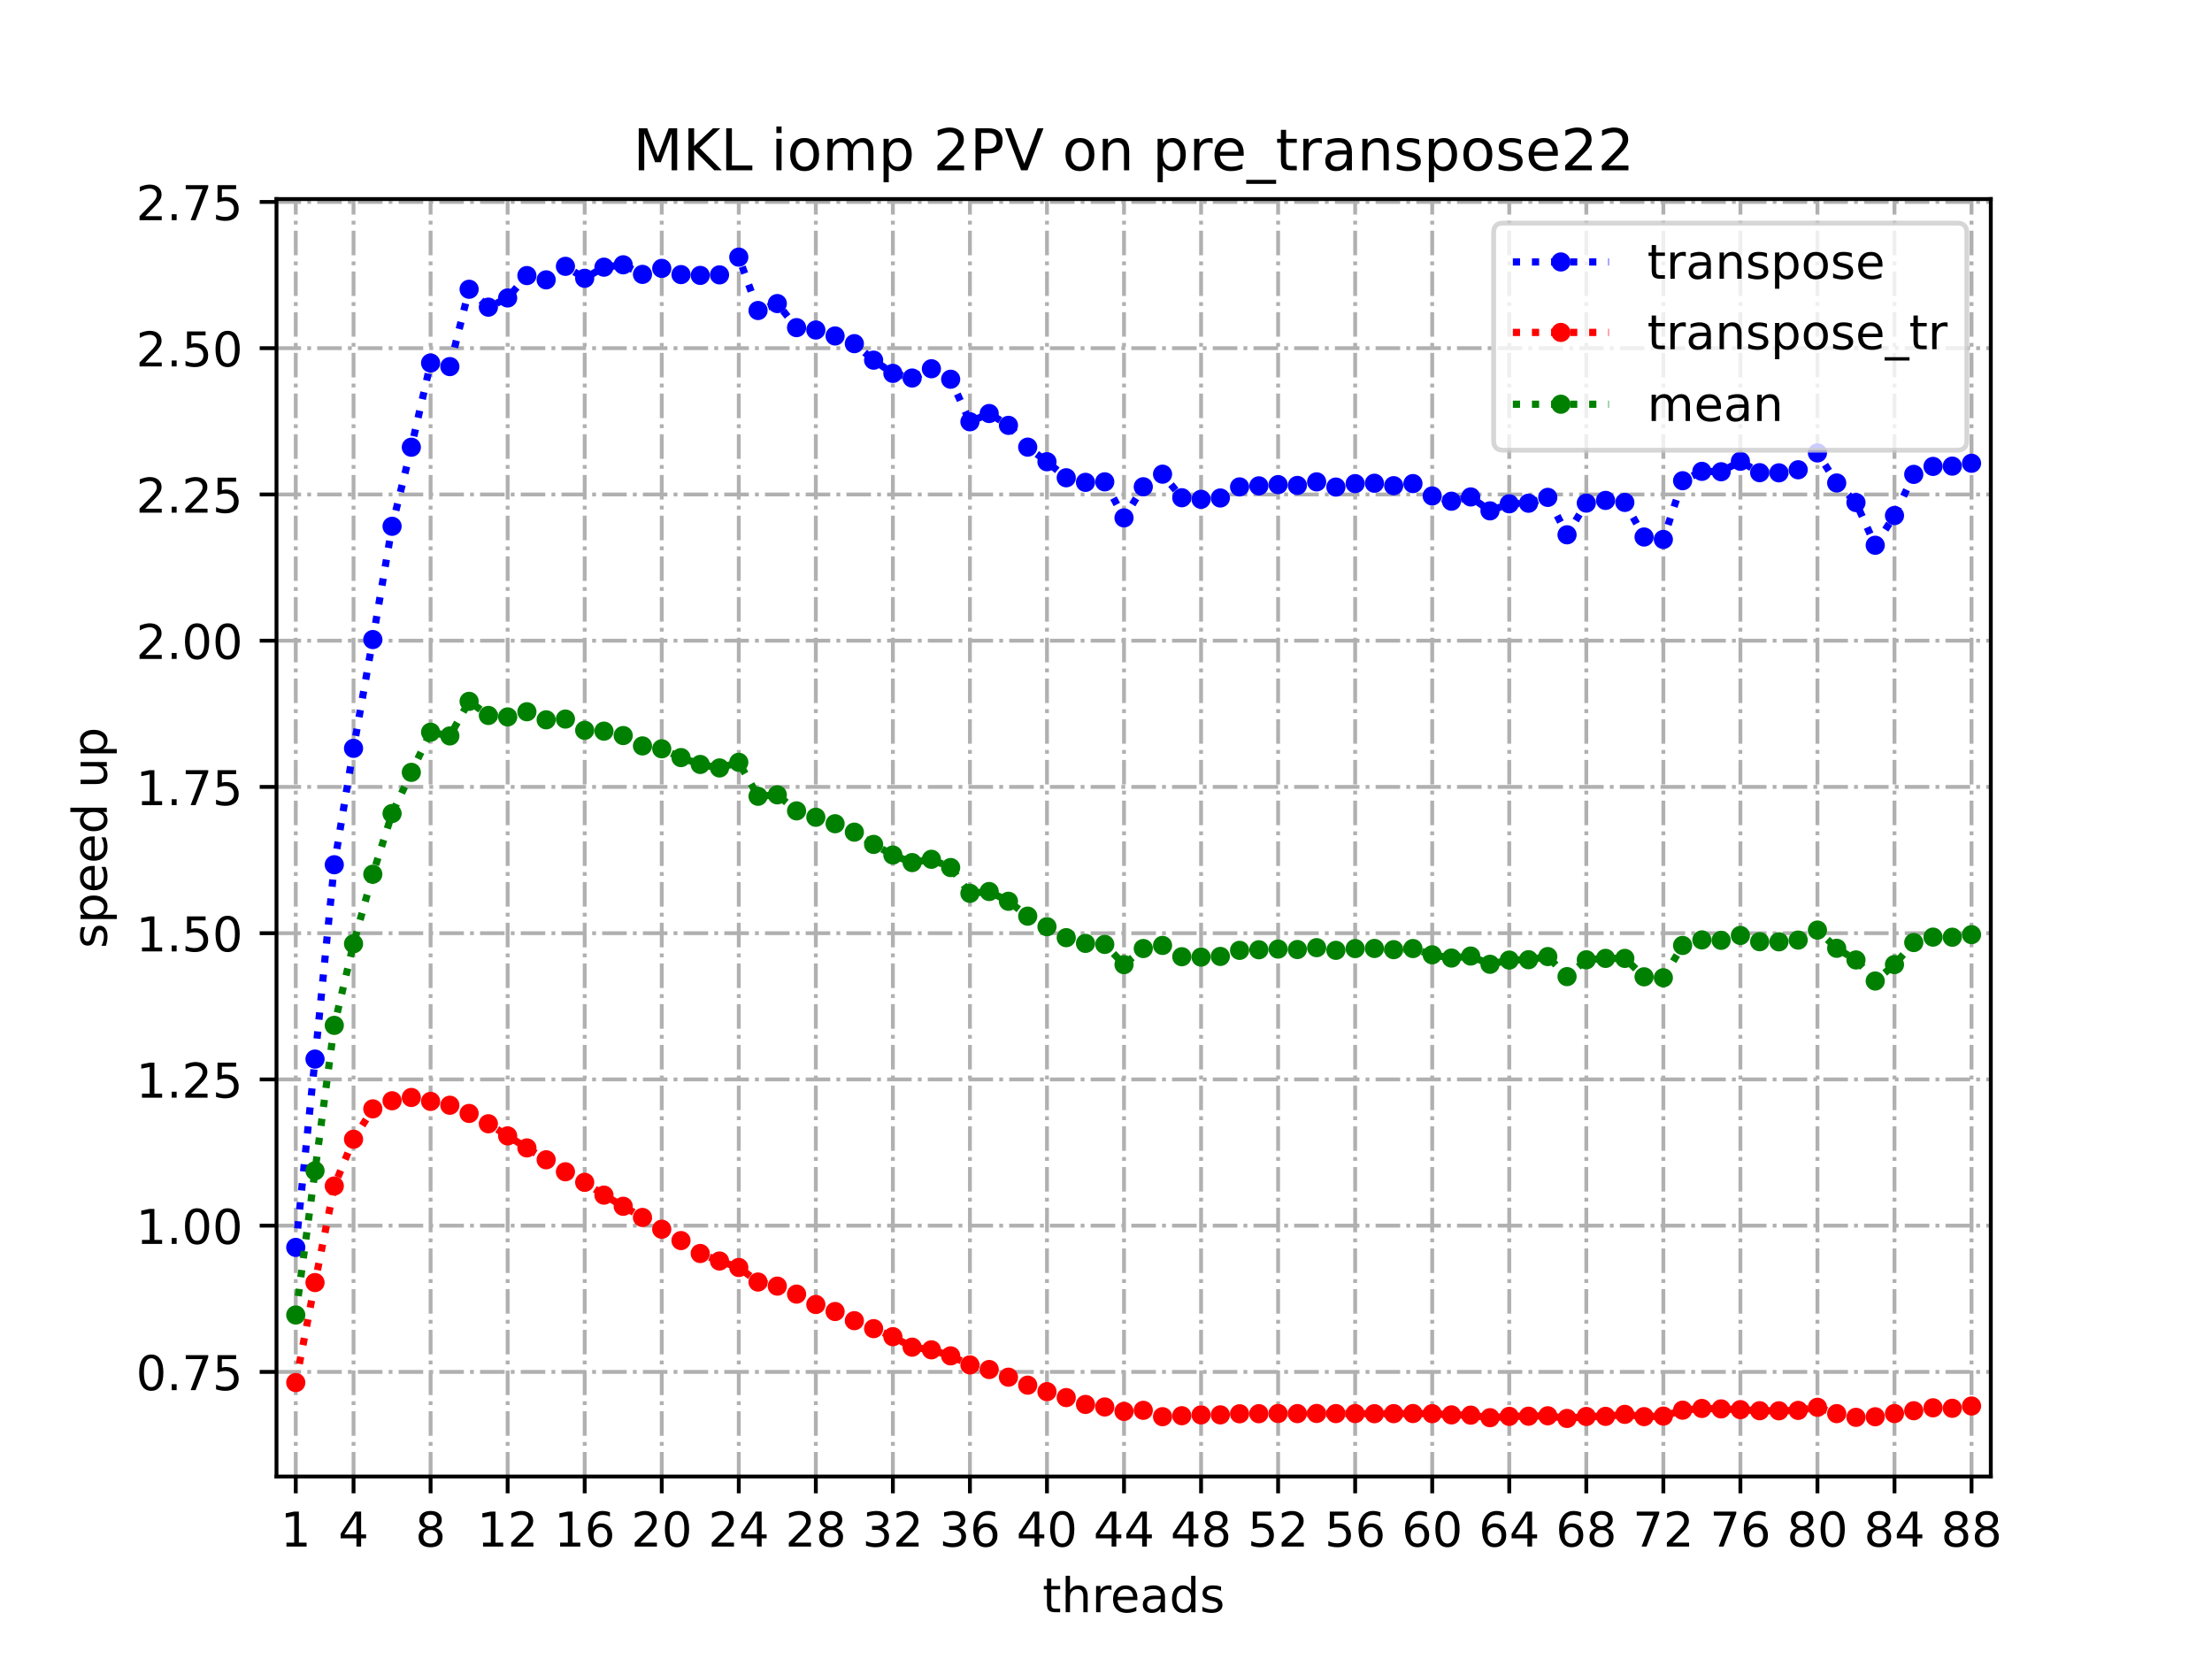 <?xml version="1.0" encoding="utf-8" standalone="no"?>
<!DOCTYPE svg PUBLIC "-//W3C//DTD SVG 1.1//EN"
  "http://www.w3.org/Graphics/SVG/1.1/DTD/svg11.dtd">
<!-- Created with matplotlib (https://matplotlib.org/) -->
<svg height="345.6pt" version="1.1" viewBox="0 0 460.8 345.6" width="460.8pt" xmlns="http://www.w3.org/2000/svg" xmlns:xlink="http://www.w3.org/1999/xlink">
 <defs>
  <style type="text/css">
*{stroke-linecap:butt;stroke-linejoin:round;}
  </style>
 </defs>
 <g id="figure_1">
  <g id="patch_1">
   <path d="M 0 345.6 
L 460.8 345.6 
L 460.8 0 
L 0 0 
z
" style="fill:#ffffff;"/>
  </g>
  <g id="axes_1">
   <g id="patch_2">
    <path d="M 57.6 307.584 
L 414.72 307.584 
L 414.72 41.472 
L 57.6 41.472 
z
" style="fill:#ffffff;"/>
   </g>
   <g id="matplotlib.axis_1">
    <g id="xtick_1">
     <g id="line2d_1">
      <path clip-path="url(#p497055ab70)" d="M 61.613 307.584 
L 61.613 41.472 
" style="fill:none;stroke:#b0b0b0;stroke-dasharray:5.12,1.28,0.8,1.28;stroke-dashoffset:0;stroke-width:0.8;"/>
     </g>
     <g id="line2d_2">
      <defs>
       <path d="M 0 0 
L 0 3.5 
" id="m18e4bc119a" style="stroke:#000000;stroke-width:0.8;"/>
      </defs>
      <g>
       <use style="stroke:#000000;stroke-width:0.8;" x="61.613" xlink:href="#m18e4bc119a" y="307.584"/>
      </g>
     </g>
     <g id="text_1">
      <!-- 1 -->
      <defs>
       <path d="M 12.406 8.297 
L 28.516 8.297 
L 28.516 63.922 
L 10.984 60.406 
L 10.984 69.391 
L 28.422 72.906 
L 38.281 72.906 
L 38.281 8.297 
L 54.391 8.297 
L 54.391 0 
L 12.406 0 
z
" id="DejaVuSans-49"/>
      </defs>
      <g transform="translate(58.431 322.182)scale(0.1 -0.1)">
       <use xlink:href="#DejaVuSans-49"/>
      </g>
     </g>
    </g>
    <g id="xtick_2">
     <g id="line2d_3">
      <path clip-path="url(#p497055ab70)" d="M 73.65 307.584 
L 73.65 41.472 
" style="fill:none;stroke:#b0b0b0;stroke-dasharray:5.12,1.28,0.8,1.28;stroke-dashoffset:0;stroke-width:0.8;"/>
     </g>
     <g id="line2d_4">
      <g>
       <use style="stroke:#000000;stroke-width:0.8;" x="73.65" xlink:href="#m18e4bc119a" y="307.584"/>
      </g>
     </g>
     <g id="text_2">
      <!-- 4 -->
      <defs>
       <path d="M 37.797 64.312 
L 12.891 25.391 
L 37.797 25.391 
z
M 35.203 72.906 
L 47.609 72.906 
L 47.609 25.391 
L 58.016 25.391 
L 58.016 17.188 
L 47.609 17.188 
L 47.609 0 
L 37.797 0 
L 37.797 17.188 
L 4.891 17.188 
L 4.891 26.703 
z
" id="DejaVuSans-52"/>
      </defs>
      <g transform="translate(70.469 322.182)scale(0.1 -0.1)">
       <use xlink:href="#DejaVuSans-52"/>
      </g>
     </g>
    </g>
    <g id="xtick_3">
     <g id="line2d_5">
      <path clip-path="url(#p497055ab70)" d="M 89.701 307.584 
L 89.701 41.472 
" style="fill:none;stroke:#b0b0b0;stroke-dasharray:5.12,1.28,0.8,1.28;stroke-dashoffset:0;stroke-width:0.8;"/>
     </g>
     <g id="line2d_6">
      <g>
       <use style="stroke:#000000;stroke-width:0.8;" x="89.701" xlink:href="#m18e4bc119a" y="307.584"/>
      </g>
     </g>
     <g id="text_3">
      <!-- 8 -->
      <defs>
       <path d="M 31.781 34.625 
Q 24.75 34.625 20.719 30.859 
Q 16.703 27.094 16.703 20.516 
Q 16.703 13.922 20.719 10.156 
Q 24.75 6.391 31.781 6.391 
Q 38.812 6.391 42.859 10.172 
Q 46.922 13.969 46.922 20.516 
Q 46.922 27.094 42.891 30.859 
Q 38.875 34.625 31.781 34.625 
z
M 21.922 38.812 
Q 15.578 40.375 12.031 44.719 
Q 8.5 49.078 8.5 55.328 
Q 8.5 64.062 14.719 69.141 
Q 20.953 74.219 31.781 74.219 
Q 42.672 74.219 48.875 69.141 
Q 55.078 64.062 55.078 55.328 
Q 55.078 49.078 51.531 44.719 
Q 48 40.375 41.703 38.812 
Q 48.828 37.156 52.797 32.312 
Q 56.781 27.484 56.781 20.516 
Q 56.781 9.906 50.312 4.234 
Q 43.844 -1.422 31.781 -1.422 
Q 19.734 -1.422 13.25 4.234 
Q 6.781 9.906 6.781 20.516 
Q 6.781 27.484 10.781 32.312 
Q 14.797 37.156 21.922 38.812 
z
M 18.312 54.391 
Q 18.312 48.734 21.844 45.562 
Q 25.391 42.391 31.781 42.391 
Q 38.141 42.391 41.719 45.562 
Q 45.312 48.734 45.312 54.391 
Q 45.312 60.062 41.719 63.234 
Q 38.141 66.406 31.781 66.406 
Q 25.391 66.406 21.844 63.234 
Q 18.312 60.062 18.312 54.391 
z
" id="DejaVuSans-56"/>
      </defs>
      <g transform="translate(86.519 322.182)scale(0.1 -0.1)">
       <use xlink:href="#DejaVuSans-56"/>
      </g>
     </g>
    </g>
    <g id="xtick_4">
     <g id="line2d_7">
      <path clip-path="url(#p497055ab70)" d="M 105.751 307.584 
L 105.751 41.472 
" style="fill:none;stroke:#b0b0b0;stroke-dasharray:5.12,1.28,0.8,1.28;stroke-dashoffset:0;stroke-width:0.8;"/>
     </g>
     <g id="line2d_8">
      <g>
       <use style="stroke:#000000;stroke-width:0.8;" x="105.751" xlink:href="#m18e4bc119a" y="307.584"/>
      </g>
     </g>
     <g id="text_4">
      <!-- 12 -->
      <defs>
       <path d="M 19.188 8.297 
L 53.609 8.297 
L 53.609 0 
L 7.328 0 
L 7.328 8.297 
Q 12.938 14.109 22.625 23.891 
Q 32.328 33.688 34.812 36.531 
Q 39.547 41.844 41.422 45.531 
Q 43.312 49.219 43.312 52.781 
Q 43.312 58.594 39.234 62.25 
Q 35.156 65.922 28.609 65.922 
Q 23.969 65.922 18.812 64.312 
Q 13.672 62.703 7.812 59.422 
L 7.812 69.391 
Q 13.766 71.781 18.938 73 
Q 24.125 74.219 28.422 74.219 
Q 39.75 74.219 46.484 68.547 
Q 53.219 62.891 53.219 53.422 
Q 53.219 48.922 51.531 44.891 
Q 49.859 40.875 45.406 35.406 
Q 44.188 33.984 37.641 27.219 
Q 31.109 20.453 19.188 8.297 
z
" id="DejaVuSans-50"/>
      </defs>
      <g transform="translate(99.389 322.182)scale(0.1 -0.1)">
       <use xlink:href="#DejaVuSans-49"/>
       <use x="63.623" xlink:href="#DejaVuSans-50"/>
      </g>
     </g>
    </g>
    <g id="xtick_5">
     <g id="line2d_9">
      <path clip-path="url(#p497055ab70)" d="M 121.801 307.584 
L 121.801 41.472 
" style="fill:none;stroke:#b0b0b0;stroke-dasharray:5.12,1.28,0.8,1.28;stroke-dashoffset:0;stroke-width:0.8;"/>
     </g>
     <g id="line2d_10">
      <g>
       <use style="stroke:#000000;stroke-width:0.8;" x="121.801" xlink:href="#m18e4bc119a" y="307.584"/>
      </g>
     </g>
     <g id="text_5">
      <!-- 16 -->
      <defs>
       <path d="M 33.016 40.375 
Q 26.375 40.375 22.484 35.828 
Q 18.609 31.297 18.609 23.391 
Q 18.609 15.531 22.484 10.953 
Q 26.375 6.391 33.016 6.391 
Q 39.656 6.391 43.531 10.953 
Q 47.406 15.531 47.406 23.391 
Q 47.406 31.297 43.531 35.828 
Q 39.656 40.375 33.016 40.375 
z
M 52.594 71.297 
L 52.594 62.312 
Q 48.875 64.062 45.094 64.984 
Q 41.312 65.922 37.594 65.922 
Q 27.828 65.922 22.672 59.328 
Q 17.531 52.734 16.797 39.406 
Q 19.672 43.656 24.016 45.922 
Q 28.375 48.188 33.594 48.188 
Q 44.578 48.188 50.953 41.516 
Q 57.328 34.859 57.328 23.391 
Q 57.328 12.156 50.688 5.359 
Q 44.047 -1.422 33.016 -1.422 
Q 20.359 -1.422 13.672 8.266 
Q 6.984 17.969 6.984 36.375 
Q 6.984 53.656 15.188 63.938 
Q 23.391 74.219 37.203 74.219 
Q 40.922 74.219 44.703 73.484 
Q 48.484 72.75 52.594 71.297 
z
" id="DejaVuSans-54"/>
      </defs>
      <g transform="translate(115.439 322.182)scale(0.1 -0.1)">
       <use xlink:href="#DejaVuSans-49"/>
       <use x="63.623" xlink:href="#DejaVuSans-54"/>
      </g>
     </g>
    </g>
    <g id="xtick_6">
     <g id="line2d_11">
      <path clip-path="url(#p497055ab70)" d="M 137.852 307.584 
L 137.852 41.472 
" style="fill:none;stroke:#b0b0b0;stroke-dasharray:5.12,1.28,0.8,1.28;stroke-dashoffset:0;stroke-width:0.8;"/>
     </g>
     <g id="line2d_12">
      <g>
       <use style="stroke:#000000;stroke-width:0.8;" x="137.852" xlink:href="#m18e4bc119a" y="307.584"/>
      </g>
     </g>
     <g id="text_6">
      <!-- 20 -->
      <defs>
       <path d="M 31.781 66.406 
Q 24.172 66.406 20.328 58.906 
Q 16.5 51.422 16.5 36.375 
Q 16.5 21.391 20.328 13.891 
Q 24.172 6.391 31.781 6.391 
Q 39.453 6.391 43.281 13.891 
Q 47.125 21.391 47.125 36.375 
Q 47.125 51.422 43.281 58.906 
Q 39.453 66.406 31.781 66.406 
z
M 31.781 74.219 
Q 44.047 74.219 50.516 64.516 
Q 56.984 54.828 56.984 36.375 
Q 56.984 17.969 50.516 8.266 
Q 44.047 -1.422 31.781 -1.422 
Q 19.531 -1.422 13.062 8.266 
Q 6.594 17.969 6.594 36.375 
Q 6.594 54.828 13.062 64.516 
Q 19.531 74.219 31.781 74.219 
z
" id="DejaVuSans-48"/>
      </defs>
      <g transform="translate(131.489 322.182)scale(0.1 -0.1)">
       <use xlink:href="#DejaVuSans-50"/>
       <use x="63.623" xlink:href="#DejaVuSans-48"/>
      </g>
     </g>
    </g>
    <g id="xtick_7">
     <g id="line2d_13">
      <path clip-path="url(#p497055ab70)" d="M 153.902 307.584 
L 153.902 41.472 
" style="fill:none;stroke:#b0b0b0;stroke-dasharray:5.12,1.28,0.8,1.28;stroke-dashoffset:0;stroke-width:0.8;"/>
     </g>
     <g id="line2d_14">
      <g>
       <use style="stroke:#000000;stroke-width:0.8;" x="153.902" xlink:href="#m18e4bc119a" y="307.584"/>
      </g>
     </g>
     <g id="text_7">
      <!-- 24 -->
      <g transform="translate(147.54 322.182)scale(0.1 -0.1)">
       <use xlink:href="#DejaVuSans-50"/>
       <use x="63.623" xlink:href="#DejaVuSans-52"/>
      </g>
     </g>
    </g>
    <g id="xtick_8">
     <g id="line2d_15">
      <path clip-path="url(#p497055ab70)" d="M 169.952 307.584 
L 169.952 41.472 
" style="fill:none;stroke:#b0b0b0;stroke-dasharray:5.12,1.28,0.8,1.28;stroke-dashoffset:0;stroke-width:0.8;"/>
     </g>
     <g id="line2d_16">
      <g>
       <use style="stroke:#000000;stroke-width:0.8;" x="169.952" xlink:href="#m18e4bc119a" y="307.584"/>
      </g>
     </g>
     <g id="text_8">
      <!-- 28 -->
      <g transform="translate(163.59 322.182)scale(0.1 -0.1)">
       <use xlink:href="#DejaVuSans-50"/>
       <use x="63.623" xlink:href="#DejaVuSans-56"/>
      </g>
     </g>
    </g>
    <g id="xtick_9">
     <g id="line2d_17">
      <path clip-path="url(#p497055ab70)" d="M 186.003 307.584 
L 186.003 41.472 
" style="fill:none;stroke:#b0b0b0;stroke-dasharray:5.12,1.28,0.8,1.28;stroke-dashoffset:0;stroke-width:0.8;"/>
     </g>
     <g id="line2d_18">
      <g>
       <use style="stroke:#000000;stroke-width:0.8;" x="186.003" xlink:href="#m18e4bc119a" y="307.584"/>
      </g>
     </g>
     <g id="text_9">
      <!-- 32 -->
      <defs>
       <path d="M 40.578 39.312 
Q 47.656 37.797 51.625 33 
Q 55.609 28.219 55.609 21.188 
Q 55.609 10.406 48.188 4.484 
Q 40.766 -1.422 27.094 -1.422 
Q 22.516 -1.422 17.656 -0.516 
Q 12.797 0.391 7.625 2.203 
L 7.625 11.719 
Q 11.719 9.328 16.594 8.109 
Q 21.484 6.891 26.812 6.891 
Q 36.078 6.891 40.938 10.547 
Q 45.797 14.203 45.797 21.188 
Q 45.797 27.641 41.281 31.266 
Q 36.766 34.906 28.719 34.906 
L 20.219 34.906 
L 20.219 43.016 
L 29.109 43.016 
Q 36.375 43.016 40.234 45.922 
Q 44.094 48.828 44.094 54.297 
Q 44.094 59.906 40.109 62.906 
Q 36.141 65.922 28.719 65.922 
Q 24.656 65.922 20.016 65.031 
Q 15.375 64.156 9.812 62.312 
L 9.812 71.094 
Q 15.438 72.656 20.344 73.438 
Q 25.25 74.219 29.594 74.219 
Q 40.828 74.219 47.359 69.109 
Q 53.906 64.016 53.906 55.328 
Q 53.906 49.266 50.438 45.094 
Q 46.969 40.922 40.578 39.312 
z
" id="DejaVuSans-51"/>
      </defs>
      <g transform="translate(179.64 322.182)scale(0.1 -0.1)">
       <use xlink:href="#DejaVuSans-51"/>
       <use x="63.623" xlink:href="#DejaVuSans-50"/>
      </g>
     </g>
    </g>
    <g id="xtick_10">
     <g id="line2d_19">
      <path clip-path="url(#p497055ab70)" d="M 202.053 307.584 
L 202.053 41.472 
" style="fill:none;stroke:#b0b0b0;stroke-dasharray:5.12,1.28,0.8,1.28;stroke-dashoffset:0;stroke-width:0.8;"/>
     </g>
     <g id="line2d_20">
      <g>
       <use style="stroke:#000000;stroke-width:0.8;" x="202.053" xlink:href="#m18e4bc119a" y="307.584"/>
      </g>
     </g>
     <g id="text_10">
      <!-- 36 -->
      <g transform="translate(195.691 322.182)scale(0.1 -0.1)">
       <use xlink:href="#DejaVuSans-51"/>
       <use x="63.623" xlink:href="#DejaVuSans-54"/>
      </g>
     </g>
    </g>
    <g id="xtick_11">
     <g id="line2d_21">
      <path clip-path="url(#p497055ab70)" d="M 218.103 307.584 
L 218.103 41.472 
" style="fill:none;stroke:#b0b0b0;stroke-dasharray:5.12,1.28,0.8,1.28;stroke-dashoffset:0;stroke-width:0.8;"/>
     </g>
     <g id="line2d_22">
      <g>
       <use style="stroke:#000000;stroke-width:0.8;" x="218.103" xlink:href="#m18e4bc119a" y="307.584"/>
      </g>
     </g>
     <g id="text_11">
      <!-- 40 -->
      <g transform="translate(211.741 322.182)scale(0.1 -0.1)">
       <use xlink:href="#DejaVuSans-52"/>
       <use x="63.623" xlink:href="#DejaVuSans-48"/>
      </g>
     </g>
    </g>
    <g id="xtick_12">
     <g id="line2d_23">
      <path clip-path="url(#p497055ab70)" d="M 234.154 307.584 
L 234.154 41.472 
" style="fill:none;stroke:#b0b0b0;stroke-dasharray:5.12,1.28,0.8,1.28;stroke-dashoffset:0;stroke-width:0.8;"/>
     </g>
     <g id="line2d_24">
      <g>
       <use style="stroke:#000000;stroke-width:0.8;" x="234.154" xlink:href="#m18e4bc119a" y="307.584"/>
      </g>
     </g>
     <g id="text_12">
      <!-- 44 -->
      <g transform="translate(227.791 322.182)scale(0.1 -0.1)">
       <use xlink:href="#DejaVuSans-52"/>
       <use x="63.623" xlink:href="#DejaVuSans-52"/>
      </g>
     </g>
    </g>
    <g id="xtick_13">
     <g id="line2d_25">
      <path clip-path="url(#p497055ab70)" d="M 250.204 307.584 
L 250.204 41.472 
" style="fill:none;stroke:#b0b0b0;stroke-dasharray:5.12,1.28,0.8,1.28;stroke-dashoffset:0;stroke-width:0.8;"/>
     </g>
     <g id="line2d_26">
      <g>
       <use style="stroke:#000000;stroke-width:0.8;" x="250.204" xlink:href="#m18e4bc119a" y="307.584"/>
      </g>
     </g>
     <g id="text_13">
      <!-- 48 -->
      <g transform="translate(243.842 322.182)scale(0.1 -0.1)">
       <use xlink:href="#DejaVuSans-52"/>
       <use x="63.623" xlink:href="#DejaVuSans-56"/>
      </g>
     </g>
    </g>
    <g id="xtick_14">
     <g id="line2d_27">
      <path clip-path="url(#p497055ab70)" d="M 266.254 307.584 
L 266.254 41.472 
" style="fill:none;stroke:#b0b0b0;stroke-dasharray:5.12,1.28,0.8,1.28;stroke-dashoffset:0;stroke-width:0.8;"/>
     </g>
     <g id="line2d_28">
      <g>
       <use style="stroke:#000000;stroke-width:0.8;" x="266.254" xlink:href="#m18e4bc119a" y="307.584"/>
      </g>
     </g>
     <g id="text_14">
      <!-- 52 -->
      <defs>
       <path d="M 10.797 72.906 
L 49.516 72.906 
L 49.516 64.594 
L 19.828 64.594 
L 19.828 46.734 
Q 21.969 47.469 24.109 47.828 
Q 26.266 48.188 28.422 48.188 
Q 40.625 48.188 47.75 41.5 
Q 54.891 34.812 54.891 23.391 
Q 54.891 11.625 47.562 5.094 
Q 40.234 -1.422 26.906 -1.422 
Q 22.312 -1.422 17.547 -0.641 
Q 12.797 0.141 7.719 1.703 
L 7.719 11.625 
Q 12.109 9.234 16.797 8.062 
Q 21.484 6.891 26.703 6.891 
Q 35.156 6.891 40.078 11.328 
Q 45.016 15.766 45.016 23.391 
Q 45.016 31 40.078 35.438 
Q 35.156 39.891 26.703 39.891 
Q 22.75 39.891 18.812 39.016 
Q 14.891 38.141 10.797 36.281 
z
" id="DejaVuSans-53"/>
      </defs>
      <g transform="translate(259.892 322.182)scale(0.1 -0.1)">
       <use xlink:href="#DejaVuSans-53"/>
       <use x="63.623" xlink:href="#DejaVuSans-50"/>
      </g>
     </g>
    </g>
    <g id="xtick_15">
     <g id="line2d_29">
      <path clip-path="url(#p497055ab70)" d="M 282.305 307.584 
L 282.305 41.472 
" style="fill:none;stroke:#b0b0b0;stroke-dasharray:5.12,1.28,0.8,1.28;stroke-dashoffset:0;stroke-width:0.8;"/>
     </g>
     <g id="line2d_30">
      <g>
       <use style="stroke:#000000;stroke-width:0.8;" x="282.305" xlink:href="#m18e4bc119a" y="307.584"/>
      </g>
     </g>
     <g id="text_15">
      <!-- 56 -->
      <g transform="translate(275.942 322.182)scale(0.1 -0.1)">
       <use xlink:href="#DejaVuSans-53"/>
       <use x="63.623" xlink:href="#DejaVuSans-54"/>
      </g>
     </g>
    </g>
    <g id="xtick_16">
     <g id="line2d_31">
      <path clip-path="url(#p497055ab70)" d="M 298.355 307.584 
L 298.355 41.472 
" style="fill:none;stroke:#b0b0b0;stroke-dasharray:5.12,1.28,0.8,1.28;stroke-dashoffset:0;stroke-width:0.8;"/>
     </g>
     <g id="line2d_32">
      <g>
       <use style="stroke:#000000;stroke-width:0.8;" x="298.355" xlink:href="#m18e4bc119a" y="307.584"/>
      </g>
     </g>
     <g id="text_16">
      <!-- 60 -->
      <g transform="translate(291.993 322.182)scale(0.1 -0.1)">
       <use xlink:href="#DejaVuSans-54"/>
       <use x="63.623" xlink:href="#DejaVuSans-48"/>
      </g>
     </g>
    </g>
    <g id="xtick_17">
     <g id="line2d_33">
      <path clip-path="url(#p497055ab70)" d="M 314.405 307.584 
L 314.405 41.472 
" style="fill:none;stroke:#b0b0b0;stroke-dasharray:5.12,1.28,0.8,1.28;stroke-dashoffset:0;stroke-width:0.8;"/>
     </g>
     <g id="line2d_34">
      <g>
       <use style="stroke:#000000;stroke-width:0.8;" x="314.405" xlink:href="#m18e4bc119a" y="307.584"/>
      </g>
     </g>
     <g id="text_17">
      <!-- 64 -->
      <g transform="translate(308.043 322.182)scale(0.1 -0.1)">
       <use xlink:href="#DejaVuSans-54"/>
       <use x="63.623" xlink:href="#DejaVuSans-52"/>
      </g>
     </g>
    </g>
    <g id="xtick_18">
     <g id="line2d_35">
      <path clip-path="url(#p497055ab70)" d="M 330.456 307.584 
L 330.456 41.472 
" style="fill:none;stroke:#b0b0b0;stroke-dasharray:5.12,1.28,0.8,1.28;stroke-dashoffset:0;stroke-width:0.8;"/>
     </g>
     <g id="line2d_36">
      <g>
       <use style="stroke:#000000;stroke-width:0.8;" x="330.456" xlink:href="#m18e4bc119a" y="307.584"/>
      </g>
     </g>
     <g id="text_18">
      <!-- 68 -->
      <g transform="translate(324.093 322.182)scale(0.1 -0.1)">
       <use xlink:href="#DejaVuSans-54"/>
       <use x="63.623" xlink:href="#DejaVuSans-56"/>
      </g>
     </g>
    </g>
    <g id="xtick_19">
     <g id="line2d_37">
      <path clip-path="url(#p497055ab70)" d="M 346.506 307.584 
L 346.506 41.472 
" style="fill:none;stroke:#b0b0b0;stroke-dasharray:5.12,1.28,0.8,1.28;stroke-dashoffset:0;stroke-width:0.8;"/>
     </g>
     <g id="line2d_38">
      <g>
       <use style="stroke:#000000;stroke-width:0.8;" x="346.506" xlink:href="#m18e4bc119a" y="307.584"/>
      </g>
     </g>
     <g id="text_19">
      <!-- 72 -->
      <defs>
       <path d="M 8.203 72.906 
L 55.078 72.906 
L 55.078 68.703 
L 28.609 0 
L 18.312 0 
L 43.219 64.594 
L 8.203 64.594 
z
" id="DejaVuSans-55"/>
      </defs>
      <g transform="translate(340.144 322.182)scale(0.1 -0.1)">
       <use xlink:href="#DejaVuSans-55"/>
       <use x="63.623" xlink:href="#DejaVuSans-50"/>
      </g>
     </g>
    </g>
    <g id="xtick_20">
     <g id="line2d_39">
      <path clip-path="url(#p497055ab70)" d="M 362.556 307.584 
L 362.556 41.472 
" style="fill:none;stroke:#b0b0b0;stroke-dasharray:5.12,1.28,0.8,1.28;stroke-dashoffset:0;stroke-width:0.8;"/>
     </g>
     <g id="line2d_40">
      <g>
       <use style="stroke:#000000;stroke-width:0.8;" x="362.556" xlink:href="#m18e4bc119a" y="307.584"/>
      </g>
     </g>
     <g id="text_20">
      <!-- 76 -->
      <g transform="translate(356.194 322.182)scale(0.1 -0.1)">
       <use xlink:href="#DejaVuSans-55"/>
       <use x="63.623" xlink:href="#DejaVuSans-54"/>
      </g>
     </g>
    </g>
    <g id="xtick_21">
     <g id="line2d_41">
      <path clip-path="url(#p497055ab70)" d="M 378.607 307.584 
L 378.607 41.472 
" style="fill:none;stroke:#b0b0b0;stroke-dasharray:5.12,1.28,0.8,1.28;stroke-dashoffset:0;stroke-width:0.8;"/>
     </g>
     <g id="line2d_42">
      <g>
       <use style="stroke:#000000;stroke-width:0.8;" x="378.607" xlink:href="#m18e4bc119a" y="307.584"/>
      </g>
     </g>
     <g id="text_21">
      <!-- 80 -->
      <g transform="translate(372.244 322.182)scale(0.1 -0.1)">
       <use xlink:href="#DejaVuSans-56"/>
       <use x="63.623" xlink:href="#DejaVuSans-48"/>
      </g>
     </g>
    </g>
    <g id="xtick_22">
     <g id="line2d_43">
      <path clip-path="url(#p497055ab70)" d="M 394.657 307.584 
L 394.657 41.472 
" style="fill:none;stroke:#b0b0b0;stroke-dasharray:5.12,1.28,0.8,1.28;stroke-dashoffset:0;stroke-width:0.8;"/>
     </g>
     <g id="line2d_44">
      <g>
       <use style="stroke:#000000;stroke-width:0.8;" x="394.657" xlink:href="#m18e4bc119a" y="307.584"/>
      </g>
     </g>
     <g id="text_22">
      <!-- 84 -->
      <g transform="translate(388.295 322.182)scale(0.1 -0.1)">
       <use xlink:href="#DejaVuSans-56"/>
       <use x="63.623" xlink:href="#DejaVuSans-52"/>
      </g>
     </g>
    </g>
    <g id="xtick_23">
     <g id="line2d_45">
      <path clip-path="url(#p497055ab70)" d="M 410.707 307.584 
L 410.707 41.472 
" style="fill:none;stroke:#b0b0b0;stroke-dasharray:5.12,1.28,0.8,1.28;stroke-dashoffset:0;stroke-width:0.8;"/>
     </g>
     <g id="line2d_46">
      <g>
       <use style="stroke:#000000;stroke-width:0.8;" x="410.707" xlink:href="#m18e4bc119a" y="307.584"/>
      </g>
     </g>
     <g id="text_23">
      <!-- 88 -->
      <g transform="translate(404.345 322.182)scale(0.1 -0.1)">
       <use xlink:href="#DejaVuSans-56"/>
       <use x="63.623" xlink:href="#DejaVuSans-56"/>
      </g>
     </g>
    </g>
    <g id="text_24">
     <!-- threads -->
     <defs>
      <path d="M 18.312 70.219 
L 18.312 54.688 
L 36.812 54.688 
L 36.812 47.703 
L 18.312 47.703 
L 18.312 18.016 
Q 18.312 11.328 20.141 9.422 
Q 21.969 7.516 27.594 7.516 
L 36.812 7.516 
L 36.812 0 
L 27.594 0 
Q 17.188 0 13.234 3.875 
Q 9.281 7.766 9.281 18.016 
L 9.281 47.703 
L 2.688 47.703 
L 2.688 54.688 
L 9.281 54.688 
L 9.281 70.219 
z
" id="DejaVuSans-116"/>
      <path d="M 54.891 33.016 
L 54.891 0 
L 45.906 0 
L 45.906 32.719 
Q 45.906 40.484 42.875 44.328 
Q 39.844 48.188 33.797 48.188 
Q 26.516 48.188 22.312 43.547 
Q 18.109 38.922 18.109 30.906 
L 18.109 0 
L 9.078 0 
L 9.078 75.984 
L 18.109 75.984 
L 18.109 46.188 
Q 21.344 51.125 25.703 53.562 
Q 30.078 56 35.797 56 
Q 45.219 56 50.047 50.172 
Q 54.891 44.344 54.891 33.016 
z
" id="DejaVuSans-104"/>
      <path d="M 41.109 46.297 
Q 39.594 47.172 37.812 47.578 
Q 36.031 48 33.891 48 
Q 26.266 48 22.188 43.047 
Q 18.109 38.094 18.109 28.812 
L 18.109 0 
L 9.078 0 
L 9.078 54.688 
L 18.109 54.688 
L 18.109 46.188 
Q 20.953 51.172 25.484 53.578 
Q 30.031 56 36.531 56 
Q 37.453 56 38.578 55.875 
Q 39.703 55.766 41.062 55.516 
z
" id="DejaVuSans-114"/>
      <path d="M 56.203 29.594 
L 56.203 25.203 
L 14.891 25.203 
Q 15.484 15.922 20.484 11.062 
Q 25.484 6.203 34.422 6.203 
Q 39.594 6.203 44.453 7.469 
Q 49.312 8.734 54.109 11.281 
L 54.109 2.781 
Q 49.266 0.734 44.188 -0.344 
Q 39.109 -1.422 33.891 -1.422 
Q 20.797 -1.422 13.156 6.188 
Q 5.516 13.812 5.516 26.812 
Q 5.516 40.234 12.766 48.109 
Q 20.016 56 32.328 56 
Q 43.359 56 49.781 48.891 
Q 56.203 41.797 56.203 29.594 
z
M 47.219 32.234 
Q 47.125 39.594 43.094 43.984 
Q 39.062 48.391 32.422 48.391 
Q 24.906 48.391 20.391 44.141 
Q 15.875 39.891 15.188 32.172 
z
" id="DejaVuSans-101"/>
      <path d="M 34.281 27.484 
Q 23.391 27.484 19.188 25 
Q 14.984 22.516 14.984 16.5 
Q 14.984 11.719 18.141 8.906 
Q 21.297 6.109 26.703 6.109 
Q 34.188 6.109 38.703 11.406 
Q 43.219 16.703 43.219 25.484 
L 43.219 27.484 
z
M 52.203 31.203 
L 52.203 0 
L 43.219 0 
L 43.219 8.297 
Q 40.141 3.328 35.547 0.953 
Q 30.953 -1.422 24.312 -1.422 
Q 15.922 -1.422 10.953 3.297 
Q 6 8.016 6 15.922 
Q 6 25.141 12.172 29.828 
Q 18.359 34.516 30.609 34.516 
L 43.219 34.516 
L 43.219 35.406 
Q 43.219 41.609 39.141 45 
Q 35.062 48.391 27.688 48.391 
Q 23 48.391 18.547 47.266 
Q 14.109 46.141 10.016 43.891 
L 10.016 52.203 
Q 14.938 54.109 19.578 55.047 
Q 24.219 56 28.609 56 
Q 40.484 56 46.344 49.844 
Q 52.203 43.703 52.203 31.203 
z
" id="DejaVuSans-97"/>
      <path d="M 45.406 46.391 
L 45.406 75.984 
L 54.391 75.984 
L 54.391 0 
L 45.406 0 
L 45.406 8.203 
Q 42.578 3.328 38.25 0.953 
Q 33.938 -1.422 27.875 -1.422 
Q 17.969 -1.422 11.734 6.484 
Q 5.516 14.406 5.516 27.297 
Q 5.516 40.188 11.734 48.094 
Q 17.969 56 27.875 56 
Q 33.938 56 38.25 53.625 
Q 42.578 51.266 45.406 46.391 
z
M 14.797 27.297 
Q 14.797 17.391 18.875 11.75 
Q 22.953 6.109 30.078 6.109 
Q 37.203 6.109 41.297 11.75 
Q 45.406 17.391 45.406 27.297 
Q 45.406 37.203 41.297 42.844 
Q 37.203 48.484 30.078 48.484 
Q 22.953 48.484 18.875 42.844 
Q 14.797 37.203 14.797 27.297 
z
" id="DejaVuSans-100"/>
      <path d="M 44.281 53.078 
L 44.281 44.578 
Q 40.484 46.531 36.375 47.5 
Q 32.281 48.484 27.875 48.484 
Q 21.188 48.484 17.844 46.438 
Q 14.5 44.391 14.5 40.281 
Q 14.5 37.156 16.891 35.375 
Q 19.281 33.594 26.516 31.984 
L 29.594 31.297 
Q 39.156 29.25 43.188 25.516 
Q 47.219 21.781 47.219 15.094 
Q 47.219 7.469 41.188 3.016 
Q 35.156 -1.422 24.609 -1.422 
Q 20.219 -1.422 15.453 -0.562 
Q 10.688 0.297 5.422 2 
L 5.422 11.281 
Q 10.406 8.688 15.234 7.391 
Q 20.062 6.109 24.812 6.109 
Q 31.156 6.109 34.562 8.281 
Q 37.984 10.453 37.984 14.406 
Q 37.984 18.062 35.516 20.016 
Q 33.062 21.969 24.703 23.781 
L 21.578 24.516 
Q 13.234 26.266 9.516 29.906 
Q 5.812 33.547 5.812 39.891 
Q 5.812 47.609 11.281 51.797 
Q 16.75 56 26.812 56 
Q 31.781 56 36.172 55.266 
Q 40.578 54.547 44.281 53.078 
z
" id="DejaVuSans-115"/>
     </defs>
     <g transform="translate(217.169 335.861)scale(0.1 -0.1)">
      <use xlink:href="#DejaVuSans-116"/>
      <use x="39.209" xlink:href="#DejaVuSans-104"/>
      <use x="102.588" xlink:href="#DejaVuSans-114"/>
      <use x="141.451" xlink:href="#DejaVuSans-101"/>
      <use x="202.975" xlink:href="#DejaVuSans-97"/>
      <use x="264.254" xlink:href="#DejaVuSans-100"/>
      <use x="327.73" xlink:href="#DejaVuSans-115"/>
     </g>
    </g>
   </g>
   <g id="matplotlib.axis_2">
    <g id="ytick_1">
     <g id="line2d_47">
      <path clip-path="url(#p497055ab70)" d="M 57.6 285.794 
L 414.72 285.794 
" style="fill:none;stroke:#b0b0b0;stroke-dasharray:5.12,1.28,0.8,1.28;stroke-dashoffset:0;stroke-width:0.8;"/>
     </g>
     <g id="line2d_48">
      <defs>
       <path d="M 0 0 
L -3.5 0 
" id="mad34e9bfbd" style="stroke:#000000;stroke-width:0.8;"/>
      </defs>
      <g>
       <use style="stroke:#000000;stroke-width:0.8;" x="57.6" xlink:href="#mad34e9bfbd" y="285.794"/>
      </g>
     </g>
     <g id="text_25">
      <!-- 0.75 -->
      <defs>
       <path d="M 10.688 12.406 
L 21 12.406 
L 21 0 
L 10.688 0 
z
" id="DejaVuSans-46"/>
      </defs>
      <g transform="translate(28.334 289.593)scale(0.1 -0.1)">
       <use xlink:href="#DejaVuSans-48"/>
       <use x="63.623" xlink:href="#DejaVuSans-46"/>
       <use x="95.41" xlink:href="#DejaVuSans-55"/>
       <use x="159.033" xlink:href="#DejaVuSans-53"/>
      </g>
     </g>
    </g>
    <g id="ytick_2">
     <g id="line2d_49">
      <path clip-path="url(#p497055ab70)" d="M 57.6 255.328 
L 414.72 255.328 
" style="fill:none;stroke:#b0b0b0;stroke-dasharray:5.12,1.28,0.8,1.28;stroke-dashoffset:0;stroke-width:0.8;"/>
     </g>
     <g id="line2d_50">
      <g>
       <use style="stroke:#000000;stroke-width:0.8;" x="57.6" xlink:href="#mad34e9bfbd" y="255.328"/>
      </g>
     </g>
     <g id="text_26">
      <!-- 1.00 -->
      <g transform="translate(28.334 259.127)scale(0.1 -0.1)">
       <use xlink:href="#DejaVuSans-49"/>
       <use x="63.623" xlink:href="#DejaVuSans-46"/>
       <use x="95.41" xlink:href="#DejaVuSans-48"/>
       <use x="159.033" xlink:href="#DejaVuSans-48"/>
      </g>
     </g>
    </g>
    <g id="ytick_3">
     <g id="line2d_51">
      <path clip-path="url(#p497055ab70)" d="M 57.6 224.862 
L 414.72 224.862 
" style="fill:none;stroke:#b0b0b0;stroke-dasharray:5.12,1.28,0.8,1.28;stroke-dashoffset:0;stroke-width:0.8;"/>
     </g>
     <g id="line2d_52">
      <g>
       <use style="stroke:#000000;stroke-width:0.8;" x="57.6" xlink:href="#mad34e9bfbd" y="224.862"/>
      </g>
     </g>
     <g id="text_27">
      <!-- 1.25 -->
      <g transform="translate(28.334 228.662)scale(0.1 -0.1)">
       <use xlink:href="#DejaVuSans-49"/>
       <use x="63.623" xlink:href="#DejaVuSans-46"/>
       <use x="95.41" xlink:href="#DejaVuSans-50"/>
       <use x="159.033" xlink:href="#DejaVuSans-53"/>
      </g>
     </g>
    </g>
    <g id="ytick_4">
     <g id="line2d_53">
      <path clip-path="url(#p497055ab70)" d="M 57.6 194.397 
L 414.72 194.397 
" style="fill:none;stroke:#b0b0b0;stroke-dasharray:5.12,1.28,0.8,1.28;stroke-dashoffset:0;stroke-width:0.8;"/>
     </g>
     <g id="line2d_54">
      <g>
       <use style="stroke:#000000;stroke-width:0.8;" x="57.6" xlink:href="#mad34e9bfbd" y="194.397"/>
      </g>
     </g>
     <g id="text_28">
      <!-- 1.50 -->
      <g transform="translate(28.334 198.196)scale(0.1 -0.1)">
       <use xlink:href="#DejaVuSans-49"/>
       <use x="63.623" xlink:href="#DejaVuSans-46"/>
       <use x="95.41" xlink:href="#DejaVuSans-53"/>
       <use x="159.033" xlink:href="#DejaVuSans-48"/>
      </g>
     </g>
    </g>
    <g id="ytick_5">
     <g id="line2d_55">
      <path clip-path="url(#p497055ab70)" d="M 57.6 163.931 
L 414.72 163.931 
" style="fill:none;stroke:#b0b0b0;stroke-dasharray:5.12,1.28,0.8,1.28;stroke-dashoffset:0;stroke-width:0.8;"/>
     </g>
     <g id="line2d_56">
      <g>
       <use style="stroke:#000000;stroke-width:0.8;" x="57.6" xlink:href="#mad34e9bfbd" y="163.931"/>
      </g>
     </g>
     <g id="text_29">
      <!-- 1.75 -->
      <g transform="translate(28.334 167.73)scale(0.1 -0.1)">
       <use xlink:href="#DejaVuSans-49"/>
       <use x="63.623" xlink:href="#DejaVuSans-46"/>
       <use x="95.41" xlink:href="#DejaVuSans-55"/>
       <use x="159.033" xlink:href="#DejaVuSans-53"/>
      </g>
     </g>
    </g>
    <g id="ytick_6">
     <g id="line2d_57">
      <path clip-path="url(#p497055ab70)" d="M 57.6 133.466 
L 414.72 133.466 
" style="fill:none;stroke:#b0b0b0;stroke-dasharray:5.12,1.28,0.8,1.28;stroke-dashoffset:0;stroke-width:0.8;"/>
     </g>
     <g id="line2d_58">
      <g>
       <use style="stroke:#000000;stroke-width:0.8;" x="57.6" xlink:href="#mad34e9bfbd" y="133.466"/>
      </g>
     </g>
     <g id="text_30">
      <!-- 2.00 -->
      <g transform="translate(28.334 137.265)scale(0.1 -0.1)">
       <use xlink:href="#DejaVuSans-50"/>
       <use x="63.623" xlink:href="#DejaVuSans-46"/>
       <use x="95.41" xlink:href="#DejaVuSans-48"/>
       <use x="159.033" xlink:href="#DejaVuSans-48"/>
      </g>
     </g>
    </g>
    <g id="ytick_7">
     <g id="line2d_59">
      <path clip-path="url(#p497055ab70)" d="M 57.6 103 
L 414.72 103 
" style="fill:none;stroke:#b0b0b0;stroke-dasharray:5.12,1.28,0.8,1.28;stroke-dashoffset:0;stroke-width:0.8;"/>
     </g>
     <g id="line2d_60">
      <g>
       <use style="stroke:#000000;stroke-width:0.8;" x="57.6" xlink:href="#mad34e9bfbd" y="103"/>
      </g>
     </g>
     <g id="text_31">
      <!-- 2.25 -->
      <g transform="translate(28.334 106.799)scale(0.1 -0.1)">
       <use xlink:href="#DejaVuSans-50"/>
       <use x="63.623" xlink:href="#DejaVuSans-46"/>
       <use x="95.41" xlink:href="#DejaVuSans-50"/>
       <use x="159.033" xlink:href="#DejaVuSans-53"/>
      </g>
     </g>
    </g>
    <g id="ytick_8">
     <g id="line2d_61">
      <path clip-path="url(#p497055ab70)" d="M 57.6 72.535 
L 414.72 72.535 
" style="fill:none;stroke:#b0b0b0;stroke-dasharray:5.12,1.28,0.8,1.28;stroke-dashoffset:0;stroke-width:0.8;"/>
     </g>
     <g id="line2d_62">
      <g>
       <use style="stroke:#000000;stroke-width:0.8;" x="57.6" xlink:href="#mad34e9bfbd" y="72.535"/>
      </g>
     </g>
     <g id="text_32">
      <!-- 2.50 -->
      <g transform="translate(28.334 76.334)scale(0.1 -0.1)">
       <use xlink:href="#DejaVuSans-50"/>
       <use x="63.623" xlink:href="#DejaVuSans-46"/>
       <use x="95.41" xlink:href="#DejaVuSans-53"/>
       <use x="159.033" xlink:href="#DejaVuSans-48"/>
      </g>
     </g>
    </g>
    <g id="ytick_9">
     <g id="line2d_63">
      <path clip-path="url(#p497055ab70)" d="M 57.6 42.069 
L 414.72 42.069 
" style="fill:none;stroke:#b0b0b0;stroke-dasharray:5.12,1.28,0.8,1.28;stroke-dashoffset:0;stroke-width:0.8;"/>
     </g>
     <g id="line2d_64">
      <g>
       <use style="stroke:#000000;stroke-width:0.8;" x="57.6" xlink:href="#mad34e9bfbd" y="42.069"/>
      </g>
     </g>
     <g id="text_33">
      <!-- 2.75 -->
      <g transform="translate(28.334 45.868)scale(0.1 -0.1)">
       <use xlink:href="#DejaVuSans-50"/>
       <use x="63.623" xlink:href="#DejaVuSans-46"/>
       <use x="95.41" xlink:href="#DejaVuSans-55"/>
       <use x="159.033" xlink:href="#DejaVuSans-53"/>
      </g>
     </g>
    </g>
    <g id="text_34">
     <!-- speed up -->
     <defs>
      <path d="M 18.109 8.203 
L 18.109 -20.797 
L 9.078 -20.797 
L 9.078 54.688 
L 18.109 54.688 
L 18.109 46.391 
Q 20.953 51.266 25.266 53.625 
Q 29.594 56 35.594 56 
Q 45.562 56 51.781 48.094 
Q 58.016 40.188 58.016 27.297 
Q 58.016 14.406 51.781 6.484 
Q 45.562 -1.422 35.594 -1.422 
Q 29.594 -1.422 25.266 0.953 
Q 20.953 3.328 18.109 8.203 
z
M 48.688 27.297 
Q 48.688 37.203 44.609 42.844 
Q 40.531 48.484 33.406 48.484 
Q 26.266 48.484 22.188 42.844 
Q 18.109 37.203 18.109 27.297 
Q 18.109 17.391 22.188 11.75 
Q 26.266 6.109 33.406 6.109 
Q 40.531 6.109 44.609 11.75 
Q 48.688 17.391 48.688 27.297 
z
" id="DejaVuSans-112"/>
      <path id="DejaVuSans-32"/>
      <path d="M 8.5 21.578 
L 8.5 54.688 
L 17.484 54.688 
L 17.484 21.922 
Q 17.484 14.156 20.5 10.266 
Q 23.531 6.391 29.594 6.391 
Q 36.859 6.391 41.078 11.031 
Q 45.312 15.672 45.312 23.688 
L 45.312 54.688 
L 54.297 54.688 
L 54.297 0 
L 45.312 0 
L 45.312 8.406 
Q 42.047 3.422 37.719 1 
Q 33.406 -1.422 27.688 -1.422 
Q 18.266 -1.422 13.375 4.438 
Q 8.5 10.297 8.5 21.578 
z
M 31.109 56 
z
" id="DejaVuSans-117"/>
     </defs>
     <g transform="translate(22.255 197.566)rotate(-90)scale(0.1 -0.1)">
      <use xlink:href="#DejaVuSans-115"/>
      <use x="52.1" xlink:href="#DejaVuSans-112"/>
      <use x="115.576" xlink:href="#DejaVuSans-101"/>
      <use x="177.1" xlink:href="#DejaVuSans-101"/>
      <use x="238.623" xlink:href="#DejaVuSans-100"/>
      <use x="302.1" xlink:href="#DejaVuSans-32"/>
      <use x="333.887" xlink:href="#DejaVuSans-117"/>
      <use x="397.266" xlink:href="#DejaVuSans-112"/>
     </g>
    </g>
   </g>
   <g id="line2d_65">
    <path clip-path="url(#p497055ab70)" d="M 61.613 259.859 
L 65.625 220.629 
L 69.638 180.143 
L 73.65 155.892 
L 77.663 133.233 
L 81.676 109.636 
L 85.688 93.166 
L 89.701 75.62 
L 93.713 76.37 
L 97.726 60.259 
L 101.738 63.989 
L 105.751 62.073 
L 109.764 57.407 
L 113.776 58.299 
L 117.789 55.484 
L 121.801 57.975 
L 125.814 55.657 
L 129.827 55.164 
L 133.839 57.16 
L 137.852 55.909 
L 141.864 57.204 
L 145.877 57.371 
L 149.889 57.261 
L 153.902 53.568 
L 157.915 64.686 
L 161.927 63.241 
L 165.94 68.252 
L 169.952 68.75 
L 173.965 69.987 
L 177.978 71.59 
L 181.99 75.03 
L 186.003 77.784 
L 190.015 78.748 
L 194.028 76.818 
L 198.04 79.003 
L 202.053 87.866 
L 206.066 86.143 
L 210.078 88.61 
L 214.091 93.148 
L 218.103 96.189 
L 222.116 99.528 
L 226.129 100.482 
L 230.141 100.377 
L 234.154 107.881 
L 238.166 101.401 
L 242.179 98.78 
L 246.191 103.688 
L 250.204 104.014 
L 254.217 103.74 
L 258.229 101.432 
L 262.242 101.212 
L 266.254 100.957 
L 270.267 101.126 
L 274.28 100.381 
L 278.292 101.465 
L 282.305 100.747 
L 286.317 100.666 
L 290.33 101.181 
L 294.342 100.74 
L 298.355 103.315 
L 302.368 104.411 
L 306.38 103.521 
L 310.393 106.423 
L 314.405 104.95 
L 318.418 104.832 
L 322.431 103.614 
L 326.443 111.409 
L 330.456 104.806 
L 334.468 104.244 
L 338.481 104.664 
L 342.493 111.868 
L 346.506 112.373 
L 350.519 100.144 
L 354.531 98.192 
L 358.544 98.275 
L 362.556 96.087 
L 366.569 98.466 
L 370.582 98.5 
L 374.594 97.861 
L 378.607 94.353 
L 382.619 100.615 
L 386.632 104.692 
L 390.644 113.586 
L 394.657 107.402 
L 398.67 98.823 
L 402.682 97.161 
L 406.695 97.102 
L 410.707 96.508 
" style="fill:none;stroke:#0000ff;stroke-dasharray:1.5,2.475;stroke-dashoffset:0;stroke-width:1.5;"/>
    <defs>
     <path d="M 0 1.5 
C 0.398 1.5 0.779 1.342 1.061 1.061 
C 1.342 0.779 1.5 0.398 1.5 0 
C 1.5 -0.398 1.342 -0.779 1.061 -1.061 
C 0.779 -1.342 0.398 -1.5 0 -1.5 
C -0.398 -1.5 -0.779 -1.342 -1.061 -1.061 
C -1.342 -0.779 -1.5 -0.398 -1.5 0 
C -1.5 0.398 -1.342 0.779 -1.061 1.061 
C -0.779 1.342 -0.398 1.5 0 1.5 
z
" id="m9e09ee06db" style="stroke:#0000ff;"/>
    </defs>
    <g clip-path="url(#p497055ab70)">
     <use style="fill:#0000ff;stroke:#0000ff;" x="61.613" xlink:href="#m9e09ee06db" y="259.859"/>
     <use style="fill:#0000ff;stroke:#0000ff;" x="65.625" xlink:href="#m9e09ee06db" y="220.629"/>
     <use style="fill:#0000ff;stroke:#0000ff;" x="69.638" xlink:href="#m9e09ee06db" y="180.143"/>
     <use style="fill:#0000ff;stroke:#0000ff;" x="73.65" xlink:href="#m9e09ee06db" y="155.892"/>
     <use style="fill:#0000ff;stroke:#0000ff;" x="77.663" xlink:href="#m9e09ee06db" y="133.233"/>
     <use style="fill:#0000ff;stroke:#0000ff;" x="81.676" xlink:href="#m9e09ee06db" y="109.636"/>
     <use style="fill:#0000ff;stroke:#0000ff;" x="85.688" xlink:href="#m9e09ee06db" y="93.166"/>
     <use style="fill:#0000ff;stroke:#0000ff;" x="89.701" xlink:href="#m9e09ee06db" y="75.62"/>
     <use style="fill:#0000ff;stroke:#0000ff;" x="93.713" xlink:href="#m9e09ee06db" y="76.37"/>
     <use style="fill:#0000ff;stroke:#0000ff;" x="97.726" xlink:href="#m9e09ee06db" y="60.259"/>
     <use style="fill:#0000ff;stroke:#0000ff;" x="101.738" xlink:href="#m9e09ee06db" y="63.989"/>
     <use style="fill:#0000ff;stroke:#0000ff;" x="105.751" xlink:href="#m9e09ee06db" y="62.073"/>
     <use style="fill:#0000ff;stroke:#0000ff;" x="109.764" xlink:href="#m9e09ee06db" y="57.407"/>
     <use style="fill:#0000ff;stroke:#0000ff;" x="113.776" xlink:href="#m9e09ee06db" y="58.299"/>
     <use style="fill:#0000ff;stroke:#0000ff;" x="117.789" xlink:href="#m9e09ee06db" y="55.484"/>
     <use style="fill:#0000ff;stroke:#0000ff;" x="121.801" xlink:href="#m9e09ee06db" y="57.975"/>
     <use style="fill:#0000ff;stroke:#0000ff;" x="125.814" xlink:href="#m9e09ee06db" y="55.657"/>
     <use style="fill:#0000ff;stroke:#0000ff;" x="129.827" xlink:href="#m9e09ee06db" y="55.164"/>
     <use style="fill:#0000ff;stroke:#0000ff;" x="133.839" xlink:href="#m9e09ee06db" y="57.16"/>
     <use style="fill:#0000ff;stroke:#0000ff;" x="137.852" xlink:href="#m9e09ee06db" y="55.909"/>
     <use style="fill:#0000ff;stroke:#0000ff;" x="141.864" xlink:href="#m9e09ee06db" y="57.204"/>
     <use style="fill:#0000ff;stroke:#0000ff;" x="145.877" xlink:href="#m9e09ee06db" y="57.371"/>
     <use style="fill:#0000ff;stroke:#0000ff;" x="149.889" xlink:href="#m9e09ee06db" y="57.261"/>
     <use style="fill:#0000ff;stroke:#0000ff;" x="153.902" xlink:href="#m9e09ee06db" y="53.568"/>
     <use style="fill:#0000ff;stroke:#0000ff;" x="157.915" xlink:href="#m9e09ee06db" y="64.686"/>
     <use style="fill:#0000ff;stroke:#0000ff;" x="161.927" xlink:href="#m9e09ee06db" y="63.241"/>
     <use style="fill:#0000ff;stroke:#0000ff;" x="165.94" xlink:href="#m9e09ee06db" y="68.252"/>
     <use style="fill:#0000ff;stroke:#0000ff;" x="169.952" xlink:href="#m9e09ee06db" y="68.75"/>
     <use style="fill:#0000ff;stroke:#0000ff;" x="173.965" xlink:href="#m9e09ee06db" y="69.987"/>
     <use style="fill:#0000ff;stroke:#0000ff;" x="177.978" xlink:href="#m9e09ee06db" y="71.59"/>
     <use style="fill:#0000ff;stroke:#0000ff;" x="181.99" xlink:href="#m9e09ee06db" y="75.03"/>
     <use style="fill:#0000ff;stroke:#0000ff;" x="186.003" xlink:href="#m9e09ee06db" y="77.784"/>
     <use style="fill:#0000ff;stroke:#0000ff;" x="190.015" xlink:href="#m9e09ee06db" y="78.748"/>
     <use style="fill:#0000ff;stroke:#0000ff;" x="194.028" xlink:href="#m9e09ee06db" y="76.818"/>
     <use style="fill:#0000ff;stroke:#0000ff;" x="198.04" xlink:href="#m9e09ee06db" y="79.003"/>
     <use style="fill:#0000ff;stroke:#0000ff;" x="202.053" xlink:href="#m9e09ee06db" y="87.866"/>
     <use style="fill:#0000ff;stroke:#0000ff;" x="206.066" xlink:href="#m9e09ee06db" y="86.143"/>
     <use style="fill:#0000ff;stroke:#0000ff;" x="210.078" xlink:href="#m9e09ee06db" y="88.61"/>
     <use style="fill:#0000ff;stroke:#0000ff;" x="214.091" xlink:href="#m9e09ee06db" y="93.148"/>
     <use style="fill:#0000ff;stroke:#0000ff;" x="218.103" xlink:href="#m9e09ee06db" y="96.189"/>
     <use style="fill:#0000ff;stroke:#0000ff;" x="222.116" xlink:href="#m9e09ee06db" y="99.528"/>
     <use style="fill:#0000ff;stroke:#0000ff;" x="226.129" xlink:href="#m9e09ee06db" y="100.482"/>
     <use style="fill:#0000ff;stroke:#0000ff;" x="230.141" xlink:href="#m9e09ee06db" y="100.377"/>
     <use style="fill:#0000ff;stroke:#0000ff;" x="234.154" xlink:href="#m9e09ee06db" y="107.881"/>
     <use style="fill:#0000ff;stroke:#0000ff;" x="238.166" xlink:href="#m9e09ee06db" y="101.401"/>
     <use style="fill:#0000ff;stroke:#0000ff;" x="242.179" xlink:href="#m9e09ee06db" y="98.78"/>
     <use style="fill:#0000ff;stroke:#0000ff;" x="246.191" xlink:href="#m9e09ee06db" y="103.688"/>
     <use style="fill:#0000ff;stroke:#0000ff;" x="250.204" xlink:href="#m9e09ee06db" y="104.014"/>
     <use style="fill:#0000ff;stroke:#0000ff;" x="254.217" xlink:href="#m9e09ee06db" y="103.74"/>
     <use style="fill:#0000ff;stroke:#0000ff;" x="258.229" xlink:href="#m9e09ee06db" y="101.432"/>
     <use style="fill:#0000ff;stroke:#0000ff;" x="262.242" xlink:href="#m9e09ee06db" y="101.212"/>
     <use style="fill:#0000ff;stroke:#0000ff;" x="266.254" xlink:href="#m9e09ee06db" y="100.957"/>
     <use style="fill:#0000ff;stroke:#0000ff;" x="270.267" xlink:href="#m9e09ee06db" y="101.126"/>
     <use style="fill:#0000ff;stroke:#0000ff;" x="274.28" xlink:href="#m9e09ee06db" y="100.381"/>
     <use style="fill:#0000ff;stroke:#0000ff;" x="278.292" xlink:href="#m9e09ee06db" y="101.465"/>
     <use style="fill:#0000ff;stroke:#0000ff;" x="282.305" xlink:href="#m9e09ee06db" y="100.747"/>
     <use style="fill:#0000ff;stroke:#0000ff;" x="286.317" xlink:href="#m9e09ee06db" y="100.666"/>
     <use style="fill:#0000ff;stroke:#0000ff;" x="290.33" xlink:href="#m9e09ee06db" y="101.181"/>
     <use style="fill:#0000ff;stroke:#0000ff;" x="294.342" xlink:href="#m9e09ee06db" y="100.74"/>
     <use style="fill:#0000ff;stroke:#0000ff;" x="298.355" xlink:href="#m9e09ee06db" y="103.315"/>
     <use style="fill:#0000ff;stroke:#0000ff;" x="302.368" xlink:href="#m9e09ee06db" y="104.411"/>
     <use style="fill:#0000ff;stroke:#0000ff;" x="306.38" xlink:href="#m9e09ee06db" y="103.521"/>
     <use style="fill:#0000ff;stroke:#0000ff;" x="310.393" xlink:href="#m9e09ee06db" y="106.423"/>
     <use style="fill:#0000ff;stroke:#0000ff;" x="314.405" xlink:href="#m9e09ee06db" y="104.95"/>
     <use style="fill:#0000ff;stroke:#0000ff;" x="318.418" xlink:href="#m9e09ee06db" y="104.832"/>
     <use style="fill:#0000ff;stroke:#0000ff;" x="322.431" xlink:href="#m9e09ee06db" y="103.614"/>
     <use style="fill:#0000ff;stroke:#0000ff;" x="326.443" xlink:href="#m9e09ee06db" y="111.409"/>
     <use style="fill:#0000ff;stroke:#0000ff;" x="330.456" xlink:href="#m9e09ee06db" y="104.806"/>
     <use style="fill:#0000ff;stroke:#0000ff;" x="334.468" xlink:href="#m9e09ee06db" y="104.244"/>
     <use style="fill:#0000ff;stroke:#0000ff;" x="338.481" xlink:href="#m9e09ee06db" y="104.664"/>
     <use style="fill:#0000ff;stroke:#0000ff;" x="342.493" xlink:href="#m9e09ee06db" y="111.868"/>
     <use style="fill:#0000ff;stroke:#0000ff;" x="346.506" xlink:href="#m9e09ee06db" y="112.373"/>
     <use style="fill:#0000ff;stroke:#0000ff;" x="350.519" xlink:href="#m9e09ee06db" y="100.144"/>
     <use style="fill:#0000ff;stroke:#0000ff;" x="354.531" xlink:href="#m9e09ee06db" y="98.192"/>
     <use style="fill:#0000ff;stroke:#0000ff;" x="358.544" xlink:href="#m9e09ee06db" y="98.275"/>
     <use style="fill:#0000ff;stroke:#0000ff;" x="362.556" xlink:href="#m9e09ee06db" y="96.087"/>
     <use style="fill:#0000ff;stroke:#0000ff;" x="366.569" xlink:href="#m9e09ee06db" y="98.466"/>
     <use style="fill:#0000ff;stroke:#0000ff;" x="370.582" xlink:href="#m9e09ee06db" y="98.5"/>
     <use style="fill:#0000ff;stroke:#0000ff;" x="374.594" xlink:href="#m9e09ee06db" y="97.861"/>
     <use style="fill:#0000ff;stroke:#0000ff;" x="378.607" xlink:href="#m9e09ee06db" y="94.353"/>
     <use style="fill:#0000ff;stroke:#0000ff;" x="382.619" xlink:href="#m9e09ee06db" y="100.615"/>
     <use style="fill:#0000ff;stroke:#0000ff;" x="386.632" xlink:href="#m9e09ee06db" y="104.692"/>
     <use style="fill:#0000ff;stroke:#0000ff;" x="390.644" xlink:href="#m9e09ee06db" y="113.586"/>
     <use style="fill:#0000ff;stroke:#0000ff;" x="394.657" xlink:href="#m9e09ee06db" y="107.402"/>
     <use style="fill:#0000ff;stroke:#0000ff;" x="398.67" xlink:href="#m9e09ee06db" y="98.823"/>
     <use style="fill:#0000ff;stroke:#0000ff;" x="402.682" xlink:href="#m9e09ee06db" y="97.161"/>
     <use style="fill:#0000ff;stroke:#0000ff;" x="406.695" xlink:href="#m9e09ee06db" y="97.102"/>
     <use style="fill:#0000ff;stroke:#0000ff;" x="410.707" xlink:href="#m9e09ee06db" y="96.508"/>
    </g>
   </g>
   <g id="line2d_66">
    <path clip-path="url(#p497055ab70)" d="M 61.613 288.016 
L 65.625 267.181 
L 69.638 247.062 
L 73.65 237.322 
L 77.663 230.996 
L 81.676 229.31 
L 85.688 228.624 
L 89.701 229.44 
L 93.713 230.243 
L 97.726 231.95 
L 101.738 234.099 
L 105.751 236.628 
L 109.764 239.134 
L 113.776 241.605 
L 117.789 244.105 
L 121.801 246.301 
L 125.814 248.968 
L 129.827 251.292 
L 133.839 253.619 
L 137.852 256.071 
L 141.864 258.436 
L 145.877 261.127 
L 149.889 262.694 
L 153.902 264.042 
L 157.915 267.073 
L 161.927 267.922 
L 165.94 269.588 
L 169.952 271.75 
L 173.965 273.214 
L 177.978 275.121 
L 181.99 276.781 
L 186.003 278.454 
L 190.015 280.641 
L 194.028 281.195 
L 198.04 282.453 
L 202.053 284.334 
L 206.066 285.295 
L 210.078 286.895 
L 214.091 288.555 
L 218.103 289.907 
L 222.116 291.141 
L 226.129 292.567 
L 230.141 293.099 
L 234.154 294.023 
L 238.166 293.796 
L 242.179 295.12 
L 246.191 294.92 
L 250.204 294.751 
L 254.217 294.744 
L 258.229 294.517 
L 262.242 294.499 
L 266.254 294.457 
L 270.267 294.482 
L 274.28 294.45 
L 278.292 294.479 
L 282.305 294.475 
L 286.317 294.499 
L 290.33 294.485 
L 294.342 294.463 
L 298.355 294.497 
L 302.368 294.747 
L 306.38 294.802 
L 310.393 295.333 
L 314.405 295.057 
L 318.418 295.022 
L 322.431 294.933 
L 326.443 295.488 
L 330.456 295.077 
L 334.468 295.054 
L 338.481 294.637 
L 342.493 295.11 
L 346.506 294.998 
L 350.519 293.764 
L 354.531 293.409 
L 358.544 293.5 
L 362.556 293.656 
L 366.569 293.88 
L 370.582 293.897 
L 374.594 293.813 
L 378.607 293.163 
L 382.619 294.485 
L 386.632 295.257 
L 390.644 295.138 
L 394.657 294.472 
L 398.67 293.881 
L 402.682 293.275 
L 406.695 293.374 
L 410.707 292.898 
" style="fill:none;stroke:#ff0000;stroke-dasharray:1.5,2.475;stroke-dashoffset:0;stroke-width:1.5;"/>
    <defs>
     <path d="M 0 1.5 
C 0.398 1.5 0.779 1.342 1.061 1.061 
C 1.342 0.779 1.5 0.398 1.5 0 
C 1.5 -0.398 1.342 -0.779 1.061 -1.061 
C 0.779 -1.342 0.398 -1.5 0 -1.5 
C -0.398 -1.5 -0.779 -1.342 -1.061 -1.061 
C -1.342 -0.779 -1.5 -0.398 -1.5 0 
C -1.5 0.398 -1.342 0.779 -1.061 1.061 
C -0.779 1.342 -0.398 1.5 0 1.5 
z
" id="mb7e7864e17" style="stroke:#ff0000;"/>
    </defs>
    <g clip-path="url(#p497055ab70)">
     <use style="fill:#ff0000;stroke:#ff0000;" x="61.613" xlink:href="#mb7e7864e17" y="288.016"/>
     <use style="fill:#ff0000;stroke:#ff0000;" x="65.625" xlink:href="#mb7e7864e17" y="267.181"/>
     <use style="fill:#ff0000;stroke:#ff0000;" x="69.638" xlink:href="#mb7e7864e17" y="247.062"/>
     <use style="fill:#ff0000;stroke:#ff0000;" x="73.65" xlink:href="#mb7e7864e17" y="237.322"/>
     <use style="fill:#ff0000;stroke:#ff0000;" x="77.663" xlink:href="#mb7e7864e17" y="230.996"/>
     <use style="fill:#ff0000;stroke:#ff0000;" x="81.676" xlink:href="#mb7e7864e17" y="229.31"/>
     <use style="fill:#ff0000;stroke:#ff0000;" x="85.688" xlink:href="#mb7e7864e17" y="228.624"/>
     <use style="fill:#ff0000;stroke:#ff0000;" x="89.701" xlink:href="#mb7e7864e17" y="229.44"/>
     <use style="fill:#ff0000;stroke:#ff0000;" x="93.713" xlink:href="#mb7e7864e17" y="230.243"/>
     <use style="fill:#ff0000;stroke:#ff0000;" x="97.726" xlink:href="#mb7e7864e17" y="231.95"/>
     <use style="fill:#ff0000;stroke:#ff0000;" x="101.738" xlink:href="#mb7e7864e17" y="234.099"/>
     <use style="fill:#ff0000;stroke:#ff0000;" x="105.751" xlink:href="#mb7e7864e17" y="236.628"/>
     <use style="fill:#ff0000;stroke:#ff0000;" x="109.764" xlink:href="#mb7e7864e17" y="239.134"/>
     <use style="fill:#ff0000;stroke:#ff0000;" x="113.776" xlink:href="#mb7e7864e17" y="241.605"/>
     <use style="fill:#ff0000;stroke:#ff0000;" x="117.789" xlink:href="#mb7e7864e17" y="244.105"/>
     <use style="fill:#ff0000;stroke:#ff0000;" x="121.801" xlink:href="#mb7e7864e17" y="246.301"/>
     <use style="fill:#ff0000;stroke:#ff0000;" x="125.814" xlink:href="#mb7e7864e17" y="248.968"/>
     <use style="fill:#ff0000;stroke:#ff0000;" x="129.827" xlink:href="#mb7e7864e17" y="251.292"/>
     <use style="fill:#ff0000;stroke:#ff0000;" x="133.839" xlink:href="#mb7e7864e17" y="253.619"/>
     <use style="fill:#ff0000;stroke:#ff0000;" x="137.852" xlink:href="#mb7e7864e17" y="256.071"/>
     <use style="fill:#ff0000;stroke:#ff0000;" x="141.864" xlink:href="#mb7e7864e17" y="258.436"/>
     <use style="fill:#ff0000;stroke:#ff0000;" x="145.877" xlink:href="#mb7e7864e17" y="261.127"/>
     <use style="fill:#ff0000;stroke:#ff0000;" x="149.889" xlink:href="#mb7e7864e17" y="262.694"/>
     <use style="fill:#ff0000;stroke:#ff0000;" x="153.902" xlink:href="#mb7e7864e17" y="264.042"/>
     <use style="fill:#ff0000;stroke:#ff0000;" x="157.915" xlink:href="#mb7e7864e17" y="267.073"/>
     <use style="fill:#ff0000;stroke:#ff0000;" x="161.927" xlink:href="#mb7e7864e17" y="267.922"/>
     <use style="fill:#ff0000;stroke:#ff0000;" x="165.94" xlink:href="#mb7e7864e17" y="269.588"/>
     <use style="fill:#ff0000;stroke:#ff0000;" x="169.952" xlink:href="#mb7e7864e17" y="271.75"/>
     <use style="fill:#ff0000;stroke:#ff0000;" x="173.965" xlink:href="#mb7e7864e17" y="273.214"/>
     <use style="fill:#ff0000;stroke:#ff0000;" x="177.978" xlink:href="#mb7e7864e17" y="275.121"/>
     <use style="fill:#ff0000;stroke:#ff0000;" x="181.99" xlink:href="#mb7e7864e17" y="276.781"/>
     <use style="fill:#ff0000;stroke:#ff0000;" x="186.003" xlink:href="#mb7e7864e17" y="278.454"/>
     <use style="fill:#ff0000;stroke:#ff0000;" x="190.015" xlink:href="#mb7e7864e17" y="280.641"/>
     <use style="fill:#ff0000;stroke:#ff0000;" x="194.028" xlink:href="#mb7e7864e17" y="281.195"/>
     <use style="fill:#ff0000;stroke:#ff0000;" x="198.04" xlink:href="#mb7e7864e17" y="282.453"/>
     <use style="fill:#ff0000;stroke:#ff0000;" x="202.053" xlink:href="#mb7e7864e17" y="284.334"/>
     <use style="fill:#ff0000;stroke:#ff0000;" x="206.066" xlink:href="#mb7e7864e17" y="285.295"/>
     <use style="fill:#ff0000;stroke:#ff0000;" x="210.078" xlink:href="#mb7e7864e17" y="286.895"/>
     <use style="fill:#ff0000;stroke:#ff0000;" x="214.091" xlink:href="#mb7e7864e17" y="288.555"/>
     <use style="fill:#ff0000;stroke:#ff0000;" x="218.103" xlink:href="#mb7e7864e17" y="289.907"/>
     <use style="fill:#ff0000;stroke:#ff0000;" x="222.116" xlink:href="#mb7e7864e17" y="291.141"/>
     <use style="fill:#ff0000;stroke:#ff0000;" x="226.129" xlink:href="#mb7e7864e17" y="292.567"/>
     <use style="fill:#ff0000;stroke:#ff0000;" x="230.141" xlink:href="#mb7e7864e17" y="293.099"/>
     <use style="fill:#ff0000;stroke:#ff0000;" x="234.154" xlink:href="#mb7e7864e17" y="294.023"/>
     <use style="fill:#ff0000;stroke:#ff0000;" x="238.166" xlink:href="#mb7e7864e17" y="293.796"/>
     <use style="fill:#ff0000;stroke:#ff0000;" x="242.179" xlink:href="#mb7e7864e17" y="295.12"/>
     <use style="fill:#ff0000;stroke:#ff0000;" x="246.191" xlink:href="#mb7e7864e17" y="294.92"/>
     <use style="fill:#ff0000;stroke:#ff0000;" x="250.204" xlink:href="#mb7e7864e17" y="294.751"/>
     <use style="fill:#ff0000;stroke:#ff0000;" x="254.217" xlink:href="#mb7e7864e17" y="294.744"/>
     <use style="fill:#ff0000;stroke:#ff0000;" x="258.229" xlink:href="#mb7e7864e17" y="294.517"/>
     <use style="fill:#ff0000;stroke:#ff0000;" x="262.242" xlink:href="#mb7e7864e17" y="294.499"/>
     <use style="fill:#ff0000;stroke:#ff0000;" x="266.254" xlink:href="#mb7e7864e17" y="294.457"/>
     <use style="fill:#ff0000;stroke:#ff0000;" x="270.267" xlink:href="#mb7e7864e17" y="294.482"/>
     <use style="fill:#ff0000;stroke:#ff0000;" x="274.28" xlink:href="#mb7e7864e17" y="294.45"/>
     <use style="fill:#ff0000;stroke:#ff0000;" x="278.292" xlink:href="#mb7e7864e17" y="294.479"/>
     <use style="fill:#ff0000;stroke:#ff0000;" x="282.305" xlink:href="#mb7e7864e17" y="294.475"/>
     <use style="fill:#ff0000;stroke:#ff0000;" x="286.317" xlink:href="#mb7e7864e17" y="294.499"/>
     <use style="fill:#ff0000;stroke:#ff0000;" x="290.33" xlink:href="#mb7e7864e17" y="294.485"/>
     <use style="fill:#ff0000;stroke:#ff0000;" x="294.342" xlink:href="#mb7e7864e17" y="294.463"/>
     <use style="fill:#ff0000;stroke:#ff0000;" x="298.355" xlink:href="#mb7e7864e17" y="294.497"/>
     <use style="fill:#ff0000;stroke:#ff0000;" x="302.368" xlink:href="#mb7e7864e17" y="294.747"/>
     <use style="fill:#ff0000;stroke:#ff0000;" x="306.38" xlink:href="#mb7e7864e17" y="294.802"/>
     <use style="fill:#ff0000;stroke:#ff0000;" x="310.393" xlink:href="#mb7e7864e17" y="295.333"/>
     <use style="fill:#ff0000;stroke:#ff0000;" x="314.405" xlink:href="#mb7e7864e17" y="295.057"/>
     <use style="fill:#ff0000;stroke:#ff0000;" x="318.418" xlink:href="#mb7e7864e17" y="295.022"/>
     <use style="fill:#ff0000;stroke:#ff0000;" x="322.431" xlink:href="#mb7e7864e17" y="294.933"/>
     <use style="fill:#ff0000;stroke:#ff0000;" x="326.443" xlink:href="#mb7e7864e17" y="295.488"/>
     <use style="fill:#ff0000;stroke:#ff0000;" x="330.456" xlink:href="#mb7e7864e17" y="295.077"/>
     <use style="fill:#ff0000;stroke:#ff0000;" x="334.468" xlink:href="#mb7e7864e17" y="295.054"/>
     <use style="fill:#ff0000;stroke:#ff0000;" x="338.481" xlink:href="#mb7e7864e17" y="294.637"/>
     <use style="fill:#ff0000;stroke:#ff0000;" x="342.493" xlink:href="#mb7e7864e17" y="295.11"/>
     <use style="fill:#ff0000;stroke:#ff0000;" x="346.506" xlink:href="#mb7e7864e17" y="294.998"/>
     <use style="fill:#ff0000;stroke:#ff0000;" x="350.519" xlink:href="#mb7e7864e17" y="293.764"/>
     <use style="fill:#ff0000;stroke:#ff0000;" x="354.531" xlink:href="#mb7e7864e17" y="293.409"/>
     <use style="fill:#ff0000;stroke:#ff0000;" x="358.544" xlink:href="#mb7e7864e17" y="293.5"/>
     <use style="fill:#ff0000;stroke:#ff0000;" x="362.556" xlink:href="#mb7e7864e17" y="293.656"/>
     <use style="fill:#ff0000;stroke:#ff0000;" x="366.569" xlink:href="#mb7e7864e17" y="293.88"/>
     <use style="fill:#ff0000;stroke:#ff0000;" x="370.582" xlink:href="#mb7e7864e17" y="293.897"/>
     <use style="fill:#ff0000;stroke:#ff0000;" x="374.594" xlink:href="#mb7e7864e17" y="293.813"/>
     <use style="fill:#ff0000;stroke:#ff0000;" x="378.607" xlink:href="#mb7e7864e17" y="293.163"/>
     <use style="fill:#ff0000;stroke:#ff0000;" x="382.619" xlink:href="#mb7e7864e17" y="294.485"/>
     <use style="fill:#ff0000;stroke:#ff0000;" x="386.632" xlink:href="#mb7e7864e17" y="295.257"/>
     <use style="fill:#ff0000;stroke:#ff0000;" x="390.644" xlink:href="#mb7e7864e17" y="295.138"/>
     <use style="fill:#ff0000;stroke:#ff0000;" x="394.657" xlink:href="#mb7e7864e17" y="294.472"/>
     <use style="fill:#ff0000;stroke:#ff0000;" x="398.67" xlink:href="#mb7e7864e17" y="293.881"/>
     <use style="fill:#ff0000;stroke:#ff0000;" x="402.682" xlink:href="#mb7e7864e17" y="293.275"/>
     <use style="fill:#ff0000;stroke:#ff0000;" x="406.695" xlink:href="#mb7e7864e17" y="293.374"/>
     <use style="fill:#ff0000;stroke:#ff0000;" x="410.707" xlink:href="#mb7e7864e17" y="292.898"/>
    </g>
   </g>
   <g id="line2d_67">
    <path clip-path="url(#p497055ab70)" d="M 61.613 273.937 
L 65.625 243.905 
L 69.638 213.603 
L 73.65 196.607 
L 77.663 182.114 
L 81.676 169.473 
L 85.688 160.895 
L 89.701 152.53 
L 93.713 153.307 
L 97.726 146.104 
L 101.738 149.044 
L 105.751 149.35 
L 109.764 148.27 
L 113.776 149.952 
L 117.789 149.794 
L 121.801 152.138 
L 125.814 152.312 
L 129.827 153.228 
L 133.839 155.389 
L 137.852 155.99 
L 141.864 157.82 
L 145.877 159.249 
L 149.889 159.977 
L 153.902 158.805 
L 157.915 165.88 
L 161.927 165.581 
L 165.94 168.92 
L 169.952 170.25 
L 173.965 171.601 
L 177.978 173.355 
L 181.99 175.905 
L 186.003 178.119 
L 190.015 179.695 
L 194.028 179.006 
L 198.04 180.728 
L 202.053 186.1 
L 206.066 185.719 
L 210.078 187.753 
L 214.091 190.852 
L 218.103 193.048 
L 222.116 195.335 
L 226.129 196.524 
L 230.141 196.738 
L 234.154 200.952 
L 238.166 197.599 
L 242.179 196.95 
L 246.191 199.304 
L 250.204 199.382 
L 254.217 199.242 
L 258.229 197.975 
L 262.242 197.855 
L 266.254 197.707 
L 270.267 197.804 
L 274.28 197.415 
L 278.292 197.972 
L 282.305 197.611 
L 286.317 197.582 
L 290.33 197.833 
L 294.342 197.602 
L 298.355 198.906 
L 302.368 199.579 
L 306.38 199.162 
L 310.393 200.878 
L 314.405 200.003 
L 318.418 199.927 
L 322.431 199.273 
L 326.443 203.449 
L 330.456 199.941 
L 334.468 199.649 
L 338.481 199.651 
L 342.493 203.489 
L 346.506 203.685 
L 350.519 196.954 
L 354.531 195.801 
L 358.544 195.887 
L 362.556 194.871 
L 366.569 196.173 
L 370.582 196.199 
L 374.594 195.837 
L 378.607 193.758 
L 382.619 197.55 
L 386.632 199.974 
L 390.644 204.362 
L 394.657 200.937 
L 398.67 196.352 
L 402.682 195.218 
L 406.695 195.238 
L 410.707 194.703 
" style="fill:none;stroke:#008000;stroke-dasharray:1.5,2.475;stroke-dashoffset:0;stroke-width:1.5;"/>
    <defs>
     <path d="M 0 1.5 
C 0.398 1.5 0.779 1.342 1.061 1.061 
C 1.342 0.779 1.5 0.398 1.5 0 
C 1.5 -0.398 1.342 -0.779 1.061 -1.061 
C 0.779 -1.342 0.398 -1.5 0 -1.5 
C -0.398 -1.5 -0.779 -1.342 -1.061 -1.061 
C -1.342 -0.779 -1.5 -0.398 -1.5 0 
C -1.5 0.398 -1.342 0.779 -1.061 1.061 
C -0.779 1.342 -0.398 1.5 0 1.5 
z
" id="m7c8e4481d8" style="stroke:#008000;"/>
    </defs>
    <g clip-path="url(#p497055ab70)">
     <use style="fill:#008000;stroke:#008000;" x="61.613" xlink:href="#m7c8e4481d8" y="273.937"/>
     <use style="fill:#008000;stroke:#008000;" x="65.625" xlink:href="#m7c8e4481d8" y="243.905"/>
     <use style="fill:#008000;stroke:#008000;" x="69.638" xlink:href="#m7c8e4481d8" y="213.603"/>
     <use style="fill:#008000;stroke:#008000;" x="73.65" xlink:href="#m7c8e4481d8" y="196.607"/>
     <use style="fill:#008000;stroke:#008000;" x="77.663" xlink:href="#m7c8e4481d8" y="182.114"/>
     <use style="fill:#008000;stroke:#008000;" x="81.676" xlink:href="#m7c8e4481d8" y="169.473"/>
     <use style="fill:#008000;stroke:#008000;" x="85.688" xlink:href="#m7c8e4481d8" y="160.895"/>
     <use style="fill:#008000;stroke:#008000;" x="89.701" xlink:href="#m7c8e4481d8" y="152.53"/>
     <use style="fill:#008000;stroke:#008000;" x="93.713" xlink:href="#m7c8e4481d8" y="153.307"/>
     <use style="fill:#008000;stroke:#008000;" x="97.726" xlink:href="#m7c8e4481d8" y="146.104"/>
     <use style="fill:#008000;stroke:#008000;" x="101.738" xlink:href="#m7c8e4481d8" y="149.044"/>
     <use style="fill:#008000;stroke:#008000;" x="105.751" xlink:href="#m7c8e4481d8" y="149.35"/>
     <use style="fill:#008000;stroke:#008000;" x="109.764" xlink:href="#m7c8e4481d8" y="148.27"/>
     <use style="fill:#008000;stroke:#008000;" x="113.776" xlink:href="#m7c8e4481d8" y="149.952"/>
     <use style="fill:#008000;stroke:#008000;" x="117.789" xlink:href="#m7c8e4481d8" y="149.794"/>
     <use style="fill:#008000;stroke:#008000;" x="121.801" xlink:href="#m7c8e4481d8" y="152.138"/>
     <use style="fill:#008000;stroke:#008000;" x="125.814" xlink:href="#m7c8e4481d8" y="152.312"/>
     <use style="fill:#008000;stroke:#008000;" x="129.827" xlink:href="#m7c8e4481d8" y="153.228"/>
     <use style="fill:#008000;stroke:#008000;" x="133.839" xlink:href="#m7c8e4481d8" y="155.389"/>
     <use style="fill:#008000;stroke:#008000;" x="137.852" xlink:href="#m7c8e4481d8" y="155.99"/>
     <use style="fill:#008000;stroke:#008000;" x="141.864" xlink:href="#m7c8e4481d8" y="157.82"/>
     <use style="fill:#008000;stroke:#008000;" x="145.877" xlink:href="#m7c8e4481d8" y="159.249"/>
     <use style="fill:#008000;stroke:#008000;" x="149.889" xlink:href="#m7c8e4481d8" y="159.977"/>
     <use style="fill:#008000;stroke:#008000;" x="153.902" xlink:href="#m7c8e4481d8" y="158.805"/>
     <use style="fill:#008000;stroke:#008000;" x="157.915" xlink:href="#m7c8e4481d8" y="165.88"/>
     <use style="fill:#008000;stroke:#008000;" x="161.927" xlink:href="#m7c8e4481d8" y="165.581"/>
     <use style="fill:#008000;stroke:#008000;" x="165.94" xlink:href="#m7c8e4481d8" y="168.92"/>
     <use style="fill:#008000;stroke:#008000;" x="169.952" xlink:href="#m7c8e4481d8" y="170.25"/>
     <use style="fill:#008000;stroke:#008000;" x="173.965" xlink:href="#m7c8e4481d8" y="171.601"/>
     <use style="fill:#008000;stroke:#008000;" x="177.978" xlink:href="#m7c8e4481d8" y="173.355"/>
     <use style="fill:#008000;stroke:#008000;" x="181.99" xlink:href="#m7c8e4481d8" y="175.905"/>
     <use style="fill:#008000;stroke:#008000;" x="186.003" xlink:href="#m7c8e4481d8" y="178.119"/>
     <use style="fill:#008000;stroke:#008000;" x="190.015" xlink:href="#m7c8e4481d8" y="179.695"/>
     <use style="fill:#008000;stroke:#008000;" x="194.028" xlink:href="#m7c8e4481d8" y="179.006"/>
     <use style="fill:#008000;stroke:#008000;" x="198.04" xlink:href="#m7c8e4481d8" y="180.728"/>
     <use style="fill:#008000;stroke:#008000;" x="202.053" xlink:href="#m7c8e4481d8" y="186.1"/>
     <use style="fill:#008000;stroke:#008000;" x="206.066" xlink:href="#m7c8e4481d8" y="185.719"/>
     <use style="fill:#008000;stroke:#008000;" x="210.078" xlink:href="#m7c8e4481d8" y="187.753"/>
     <use style="fill:#008000;stroke:#008000;" x="214.091" xlink:href="#m7c8e4481d8" y="190.852"/>
     <use style="fill:#008000;stroke:#008000;" x="218.103" xlink:href="#m7c8e4481d8" y="193.048"/>
     <use style="fill:#008000;stroke:#008000;" x="222.116" xlink:href="#m7c8e4481d8" y="195.335"/>
     <use style="fill:#008000;stroke:#008000;" x="226.129" xlink:href="#m7c8e4481d8" y="196.524"/>
     <use style="fill:#008000;stroke:#008000;" x="230.141" xlink:href="#m7c8e4481d8" y="196.738"/>
     <use style="fill:#008000;stroke:#008000;" x="234.154" xlink:href="#m7c8e4481d8" y="200.952"/>
     <use style="fill:#008000;stroke:#008000;" x="238.166" xlink:href="#m7c8e4481d8" y="197.599"/>
     <use style="fill:#008000;stroke:#008000;" x="242.179" xlink:href="#m7c8e4481d8" y="196.95"/>
     <use style="fill:#008000;stroke:#008000;" x="246.191" xlink:href="#m7c8e4481d8" y="199.304"/>
     <use style="fill:#008000;stroke:#008000;" x="250.204" xlink:href="#m7c8e4481d8" y="199.382"/>
     <use style="fill:#008000;stroke:#008000;" x="254.217" xlink:href="#m7c8e4481d8" y="199.242"/>
     <use style="fill:#008000;stroke:#008000;" x="258.229" xlink:href="#m7c8e4481d8" y="197.975"/>
     <use style="fill:#008000;stroke:#008000;" x="262.242" xlink:href="#m7c8e4481d8" y="197.855"/>
     <use style="fill:#008000;stroke:#008000;" x="266.254" xlink:href="#m7c8e4481d8" y="197.707"/>
     <use style="fill:#008000;stroke:#008000;" x="270.267" xlink:href="#m7c8e4481d8" y="197.804"/>
     <use style="fill:#008000;stroke:#008000;" x="274.28" xlink:href="#m7c8e4481d8" y="197.415"/>
     <use style="fill:#008000;stroke:#008000;" x="278.292" xlink:href="#m7c8e4481d8" y="197.972"/>
     <use style="fill:#008000;stroke:#008000;" x="282.305" xlink:href="#m7c8e4481d8" y="197.611"/>
     <use style="fill:#008000;stroke:#008000;" x="286.317" xlink:href="#m7c8e4481d8" y="197.582"/>
     <use style="fill:#008000;stroke:#008000;" x="290.33" xlink:href="#m7c8e4481d8" y="197.833"/>
     <use style="fill:#008000;stroke:#008000;" x="294.342" xlink:href="#m7c8e4481d8" y="197.602"/>
     <use style="fill:#008000;stroke:#008000;" x="298.355" xlink:href="#m7c8e4481d8" y="198.906"/>
     <use style="fill:#008000;stroke:#008000;" x="302.368" xlink:href="#m7c8e4481d8" y="199.579"/>
     <use style="fill:#008000;stroke:#008000;" x="306.38" xlink:href="#m7c8e4481d8" y="199.162"/>
     <use style="fill:#008000;stroke:#008000;" x="310.393" xlink:href="#m7c8e4481d8" y="200.878"/>
     <use style="fill:#008000;stroke:#008000;" x="314.405" xlink:href="#m7c8e4481d8" y="200.003"/>
     <use style="fill:#008000;stroke:#008000;" x="318.418" xlink:href="#m7c8e4481d8" y="199.927"/>
     <use style="fill:#008000;stroke:#008000;" x="322.431" xlink:href="#m7c8e4481d8" y="199.273"/>
     <use style="fill:#008000;stroke:#008000;" x="326.443" xlink:href="#m7c8e4481d8" y="203.449"/>
     <use style="fill:#008000;stroke:#008000;" x="330.456" xlink:href="#m7c8e4481d8" y="199.941"/>
     <use style="fill:#008000;stroke:#008000;" x="334.468" xlink:href="#m7c8e4481d8" y="199.649"/>
     <use style="fill:#008000;stroke:#008000;" x="338.481" xlink:href="#m7c8e4481d8" y="199.651"/>
     <use style="fill:#008000;stroke:#008000;" x="342.493" xlink:href="#m7c8e4481d8" y="203.489"/>
     <use style="fill:#008000;stroke:#008000;" x="346.506" xlink:href="#m7c8e4481d8" y="203.685"/>
     <use style="fill:#008000;stroke:#008000;" x="350.519" xlink:href="#m7c8e4481d8" y="196.954"/>
     <use style="fill:#008000;stroke:#008000;" x="354.531" xlink:href="#m7c8e4481d8" y="195.801"/>
     <use style="fill:#008000;stroke:#008000;" x="358.544" xlink:href="#m7c8e4481d8" y="195.887"/>
     <use style="fill:#008000;stroke:#008000;" x="362.556" xlink:href="#m7c8e4481d8" y="194.871"/>
     <use style="fill:#008000;stroke:#008000;" x="366.569" xlink:href="#m7c8e4481d8" y="196.173"/>
     <use style="fill:#008000;stroke:#008000;" x="370.582" xlink:href="#m7c8e4481d8" y="196.199"/>
     <use style="fill:#008000;stroke:#008000;" x="374.594" xlink:href="#m7c8e4481d8" y="195.837"/>
     <use style="fill:#008000;stroke:#008000;" x="378.607" xlink:href="#m7c8e4481d8" y="193.758"/>
     <use style="fill:#008000;stroke:#008000;" x="382.619" xlink:href="#m7c8e4481d8" y="197.55"/>
     <use style="fill:#008000;stroke:#008000;" x="386.632" xlink:href="#m7c8e4481d8" y="199.974"/>
     <use style="fill:#008000;stroke:#008000;" x="390.644" xlink:href="#m7c8e4481d8" y="204.362"/>
     <use style="fill:#008000;stroke:#008000;" x="394.657" xlink:href="#m7c8e4481d8" y="200.937"/>
     <use style="fill:#008000;stroke:#008000;" x="398.67" xlink:href="#m7c8e4481d8" y="196.352"/>
     <use style="fill:#008000;stroke:#008000;" x="402.682" xlink:href="#m7c8e4481d8" y="195.218"/>
     <use style="fill:#008000;stroke:#008000;" x="406.695" xlink:href="#m7c8e4481d8" y="195.238"/>
     <use style="fill:#008000;stroke:#008000;" x="410.707" xlink:href="#m7c8e4481d8" y="194.703"/>
    </g>
   </g>
   <g id="patch_3">
    <path d="M 57.6 307.584 
L 57.6 41.472 
" style="fill:none;stroke:#000000;stroke-linecap:square;stroke-linejoin:miter;stroke-width:0.8;"/>
   </g>
   <g id="patch_4">
    <path d="M 414.72 307.584 
L 414.72 41.472 
" style="fill:none;stroke:#000000;stroke-linecap:square;stroke-linejoin:miter;stroke-width:0.8;"/>
   </g>
   <g id="patch_5">
    <path d="M 57.6 307.584 
L 414.72 307.584 
" style="fill:none;stroke:#000000;stroke-linecap:square;stroke-linejoin:miter;stroke-width:0.8;"/>
   </g>
   <g id="patch_6">
    <path d="M 57.6 41.472 
L 414.72 41.472 
" style="fill:none;stroke:#000000;stroke-linecap:square;stroke-linejoin:miter;stroke-width:0.8;"/>
   </g>
   <g id="text_35">
    <!-- MKL iomp 2PV on pre_transpose22 -->
    <defs>
     <path d="M 9.812 72.906 
L 24.516 72.906 
L 43.109 23.297 
L 61.812 72.906 
L 76.516 72.906 
L 76.516 0 
L 66.891 0 
L 66.891 64.016 
L 48.094 14.016 
L 38.188 14.016 
L 19.391 64.016 
L 19.391 0 
L 9.812 0 
z
" id="DejaVuSans-77"/>
     <path d="M 9.812 72.906 
L 19.672 72.906 
L 19.672 42.094 
L 52.391 72.906 
L 65.094 72.906 
L 28.906 38.922 
L 67.672 0 
L 54.688 0 
L 19.672 35.109 
L 19.672 0 
L 9.812 0 
z
" id="DejaVuSans-75"/>
     <path d="M 9.812 72.906 
L 19.672 72.906 
L 19.672 8.297 
L 55.172 8.297 
L 55.172 0 
L 9.812 0 
z
" id="DejaVuSans-76"/>
     <path d="M 9.422 54.688 
L 18.406 54.688 
L 18.406 0 
L 9.422 0 
z
M 9.422 75.984 
L 18.406 75.984 
L 18.406 64.594 
L 9.422 64.594 
z
" id="DejaVuSans-105"/>
     <path d="M 30.609 48.391 
Q 23.391 48.391 19.188 42.75 
Q 14.984 37.109 14.984 27.297 
Q 14.984 17.484 19.156 11.844 
Q 23.344 6.203 30.609 6.203 
Q 37.797 6.203 41.984 11.859 
Q 46.188 17.531 46.188 27.297 
Q 46.188 37.016 41.984 42.703 
Q 37.797 48.391 30.609 48.391 
z
M 30.609 56 
Q 42.328 56 49.016 48.375 
Q 55.719 40.766 55.719 27.297 
Q 55.719 13.875 49.016 6.219 
Q 42.328 -1.422 30.609 -1.422 
Q 18.844 -1.422 12.172 6.219 
Q 5.516 13.875 5.516 27.297 
Q 5.516 40.766 12.172 48.375 
Q 18.844 56 30.609 56 
z
" id="DejaVuSans-111"/>
     <path d="M 52 44.188 
Q 55.375 50.25 60.062 53.125 
Q 64.75 56 71.094 56 
Q 79.641 56 84.281 50.016 
Q 88.922 44.047 88.922 33.016 
L 88.922 0 
L 79.891 0 
L 79.891 32.719 
Q 79.891 40.578 77.094 44.375 
Q 74.312 48.188 68.609 48.188 
Q 61.625 48.188 57.562 43.547 
Q 53.516 38.922 53.516 30.906 
L 53.516 0 
L 44.484 0 
L 44.484 32.719 
Q 44.484 40.625 41.703 44.406 
Q 38.922 48.188 33.109 48.188 
Q 26.219 48.188 22.156 43.531 
Q 18.109 38.875 18.109 30.906 
L 18.109 0 
L 9.078 0 
L 9.078 54.688 
L 18.109 54.688 
L 18.109 46.188 
Q 21.188 51.219 25.484 53.609 
Q 29.781 56 35.688 56 
Q 41.656 56 45.828 52.969 
Q 50 49.953 52 44.188 
z
" id="DejaVuSans-109"/>
     <path d="M 19.672 64.797 
L 19.672 37.406 
L 32.078 37.406 
Q 38.969 37.406 42.719 40.969 
Q 46.484 44.531 46.484 51.125 
Q 46.484 57.672 42.719 61.234 
Q 38.969 64.797 32.078 64.797 
z
M 9.812 72.906 
L 32.078 72.906 
Q 44.344 72.906 50.609 67.359 
Q 56.891 61.812 56.891 51.125 
Q 56.891 40.328 50.609 34.812 
Q 44.344 29.297 32.078 29.297 
L 19.672 29.297 
L 19.672 0 
L 9.812 0 
z
" id="DejaVuSans-80"/>
     <path d="M 28.609 0 
L 0.781 72.906 
L 11.078 72.906 
L 34.188 11.531 
L 57.328 72.906 
L 67.578 72.906 
L 39.797 0 
z
" id="DejaVuSans-86"/>
     <path d="M 54.891 33.016 
L 54.891 0 
L 45.906 0 
L 45.906 32.719 
Q 45.906 40.484 42.875 44.328 
Q 39.844 48.188 33.797 48.188 
Q 26.516 48.188 22.312 43.547 
Q 18.109 38.922 18.109 30.906 
L 18.109 0 
L 9.078 0 
L 9.078 54.688 
L 18.109 54.688 
L 18.109 46.188 
Q 21.344 51.125 25.703 53.562 
Q 30.078 56 35.797 56 
Q 45.219 56 50.047 50.172 
Q 54.891 44.344 54.891 33.016 
z
" id="DejaVuSans-110"/>
     <path d="M 50.984 -16.609 
L 50.984 -23.578 
L -0.984 -23.578 
L -0.984 -16.609 
z
" id="DejaVuSans-95"/>
    </defs>
    <g transform="translate(131.884 35.472)scale(0.12 -0.12)">
     <use xlink:href="#DejaVuSans-77"/>
     <use x="86.279" xlink:href="#DejaVuSans-75"/>
     <use x="151.855" xlink:href="#DejaVuSans-76"/>
     <use x="207.568" xlink:href="#DejaVuSans-32"/>
     <use x="239.355" xlink:href="#DejaVuSans-105"/>
     <use x="267.139" xlink:href="#DejaVuSans-111"/>
     <use x="328.32" xlink:href="#DejaVuSans-109"/>
     <use x="425.732" xlink:href="#DejaVuSans-112"/>
     <use x="489.209" xlink:href="#DejaVuSans-32"/>
     <use x="520.996" xlink:href="#DejaVuSans-50"/>
     <use x="584.619" xlink:href="#DejaVuSans-80"/>
     <use x="644.922" xlink:href="#DejaVuSans-86"/>
     <use x="713.33" xlink:href="#DejaVuSans-32"/>
     <use x="745.117" xlink:href="#DejaVuSans-111"/>
     <use x="806.299" xlink:href="#DejaVuSans-110"/>
     <use x="869.678" xlink:href="#DejaVuSans-32"/>
     <use x="901.465" xlink:href="#DejaVuSans-112"/>
     <use x="964.941" xlink:href="#DejaVuSans-114"/>
     <use x="1003.805" xlink:href="#DejaVuSans-101"/>
     <use x="1065.328" xlink:href="#DejaVuSans-95"/>
     <use x="1115.328" xlink:href="#DejaVuSans-116"/>
     <use x="1154.537" xlink:href="#DejaVuSans-114"/>
     <use x="1195.65" xlink:href="#DejaVuSans-97"/>
     <use x="1256.93" xlink:href="#DejaVuSans-110"/>
     <use x="1320.309" xlink:href="#DejaVuSans-115"/>
     <use x="1372.408" xlink:href="#DejaVuSans-112"/>
     <use x="1435.885" xlink:href="#DejaVuSans-111"/>
     <use x="1497.066" xlink:href="#DejaVuSans-115"/>
     <use x="1549.166" xlink:href="#DejaVuSans-101"/>
     <use x="1610.689" xlink:href="#DejaVuSans-50"/>
     <use x="1674.312" xlink:href="#DejaVuSans-50"/>
    </g>
   </g>
   <g id="legend_1">
    <g id="patch_7">
     <path d="M 313.153 93.784 
L 407.72 93.784 
Q 409.72 93.784 409.72 91.784 
L 409.72 48.472 
Q 409.72 46.472 407.72 46.472 
L 313.153 46.472 
Q 311.153 46.472 311.153 48.472 
L 311.153 91.784 
Q 311.153 93.784 313.153 93.784 
z
" style="fill:#ffffff;opacity:0.8;stroke:#cccccc;stroke-linejoin:miter;"/>
    </g>
    <g id="line2d_68">
     <path d="M 315.153 54.57 
L 335.153 54.57 
" style="fill:none;stroke:#0000ff;stroke-dasharray:1.5,2.475;stroke-dashoffset:0;stroke-width:1.5;"/>
    </g>
    <g id="line2d_69">
     <g>
      <use style="fill:#0000ff;stroke:#0000ff;" x="325.153" xlink:href="#m9e09ee06db" y="54.57"/>
     </g>
    </g>
    <g id="text_36">
     <!-- transpose -->
     <g transform="translate(343.153 58.07)scale(0.1 -0.1)">
      <use xlink:href="#DejaVuSans-116"/>
      <use x="39.209" xlink:href="#DejaVuSans-114"/>
      <use x="80.322" xlink:href="#DejaVuSans-97"/>
      <use x="141.602" xlink:href="#DejaVuSans-110"/>
      <use x="204.98" xlink:href="#DejaVuSans-115"/>
      <use x="257.08" xlink:href="#DejaVuSans-112"/>
      <use x="320.557" xlink:href="#DejaVuSans-111"/>
      <use x="381.738" xlink:href="#DejaVuSans-115"/>
      <use x="433.838" xlink:href="#DejaVuSans-101"/>
     </g>
    </g>
    <g id="line2d_70">
     <path d="M 315.153 69.249 
L 335.153 69.249 
" style="fill:none;stroke:#ff0000;stroke-dasharray:1.5,2.475;stroke-dashoffset:0;stroke-width:1.5;"/>
    </g>
    <g id="line2d_71">
     <g>
      <use style="fill:#ff0000;stroke:#ff0000;" x="325.153" xlink:href="#mb7e7864e17" y="69.249"/>
     </g>
    </g>
    <g id="text_37">
     <!-- transpose_tr -->
     <g transform="translate(343.153 72.749)scale(0.1 -0.1)">
      <use xlink:href="#DejaVuSans-116"/>
      <use x="39.209" xlink:href="#DejaVuSans-114"/>
      <use x="80.322" xlink:href="#DejaVuSans-97"/>
      <use x="141.602" xlink:href="#DejaVuSans-110"/>
      <use x="204.98" xlink:href="#DejaVuSans-115"/>
      <use x="257.08" xlink:href="#DejaVuSans-112"/>
      <use x="320.557" xlink:href="#DejaVuSans-111"/>
      <use x="381.738" xlink:href="#DejaVuSans-115"/>
      <use x="433.838" xlink:href="#DejaVuSans-101"/>
      <use x="495.361" xlink:href="#DejaVuSans-95"/>
      <use x="545.361" xlink:href="#DejaVuSans-116"/>
      <use x="584.57" xlink:href="#DejaVuSans-114"/>
     </g>
    </g>
    <g id="line2d_72">
     <path d="M 315.153 84.205 
L 335.153 84.205 
" style="fill:none;stroke:#008000;stroke-dasharray:1.5,2.475;stroke-dashoffset:0;stroke-width:1.5;"/>
    </g>
    <g id="line2d_73">
     <g>
      <use style="fill:#008000;stroke:#008000;" x="325.153" xlink:href="#m7c8e4481d8" y="84.205"/>
     </g>
    </g>
    <g id="text_38">
     <!-- mean -->
     <g transform="translate(343.153 87.705)scale(0.1 -0.1)">
      <use xlink:href="#DejaVuSans-109"/>
      <use x="97.412" xlink:href="#DejaVuSans-101"/>
      <use x="158.936" xlink:href="#DejaVuSans-97"/>
      <use x="220.215" xlink:href="#DejaVuSans-110"/>
     </g>
    </g>
   </g>
  </g>
 </g>
 <defs>
  <clipPath id="p497055ab70">
   <rect height="266.112" width="357.12" x="57.6" y="41.472"/>
  </clipPath>
 </defs>
</svg>

